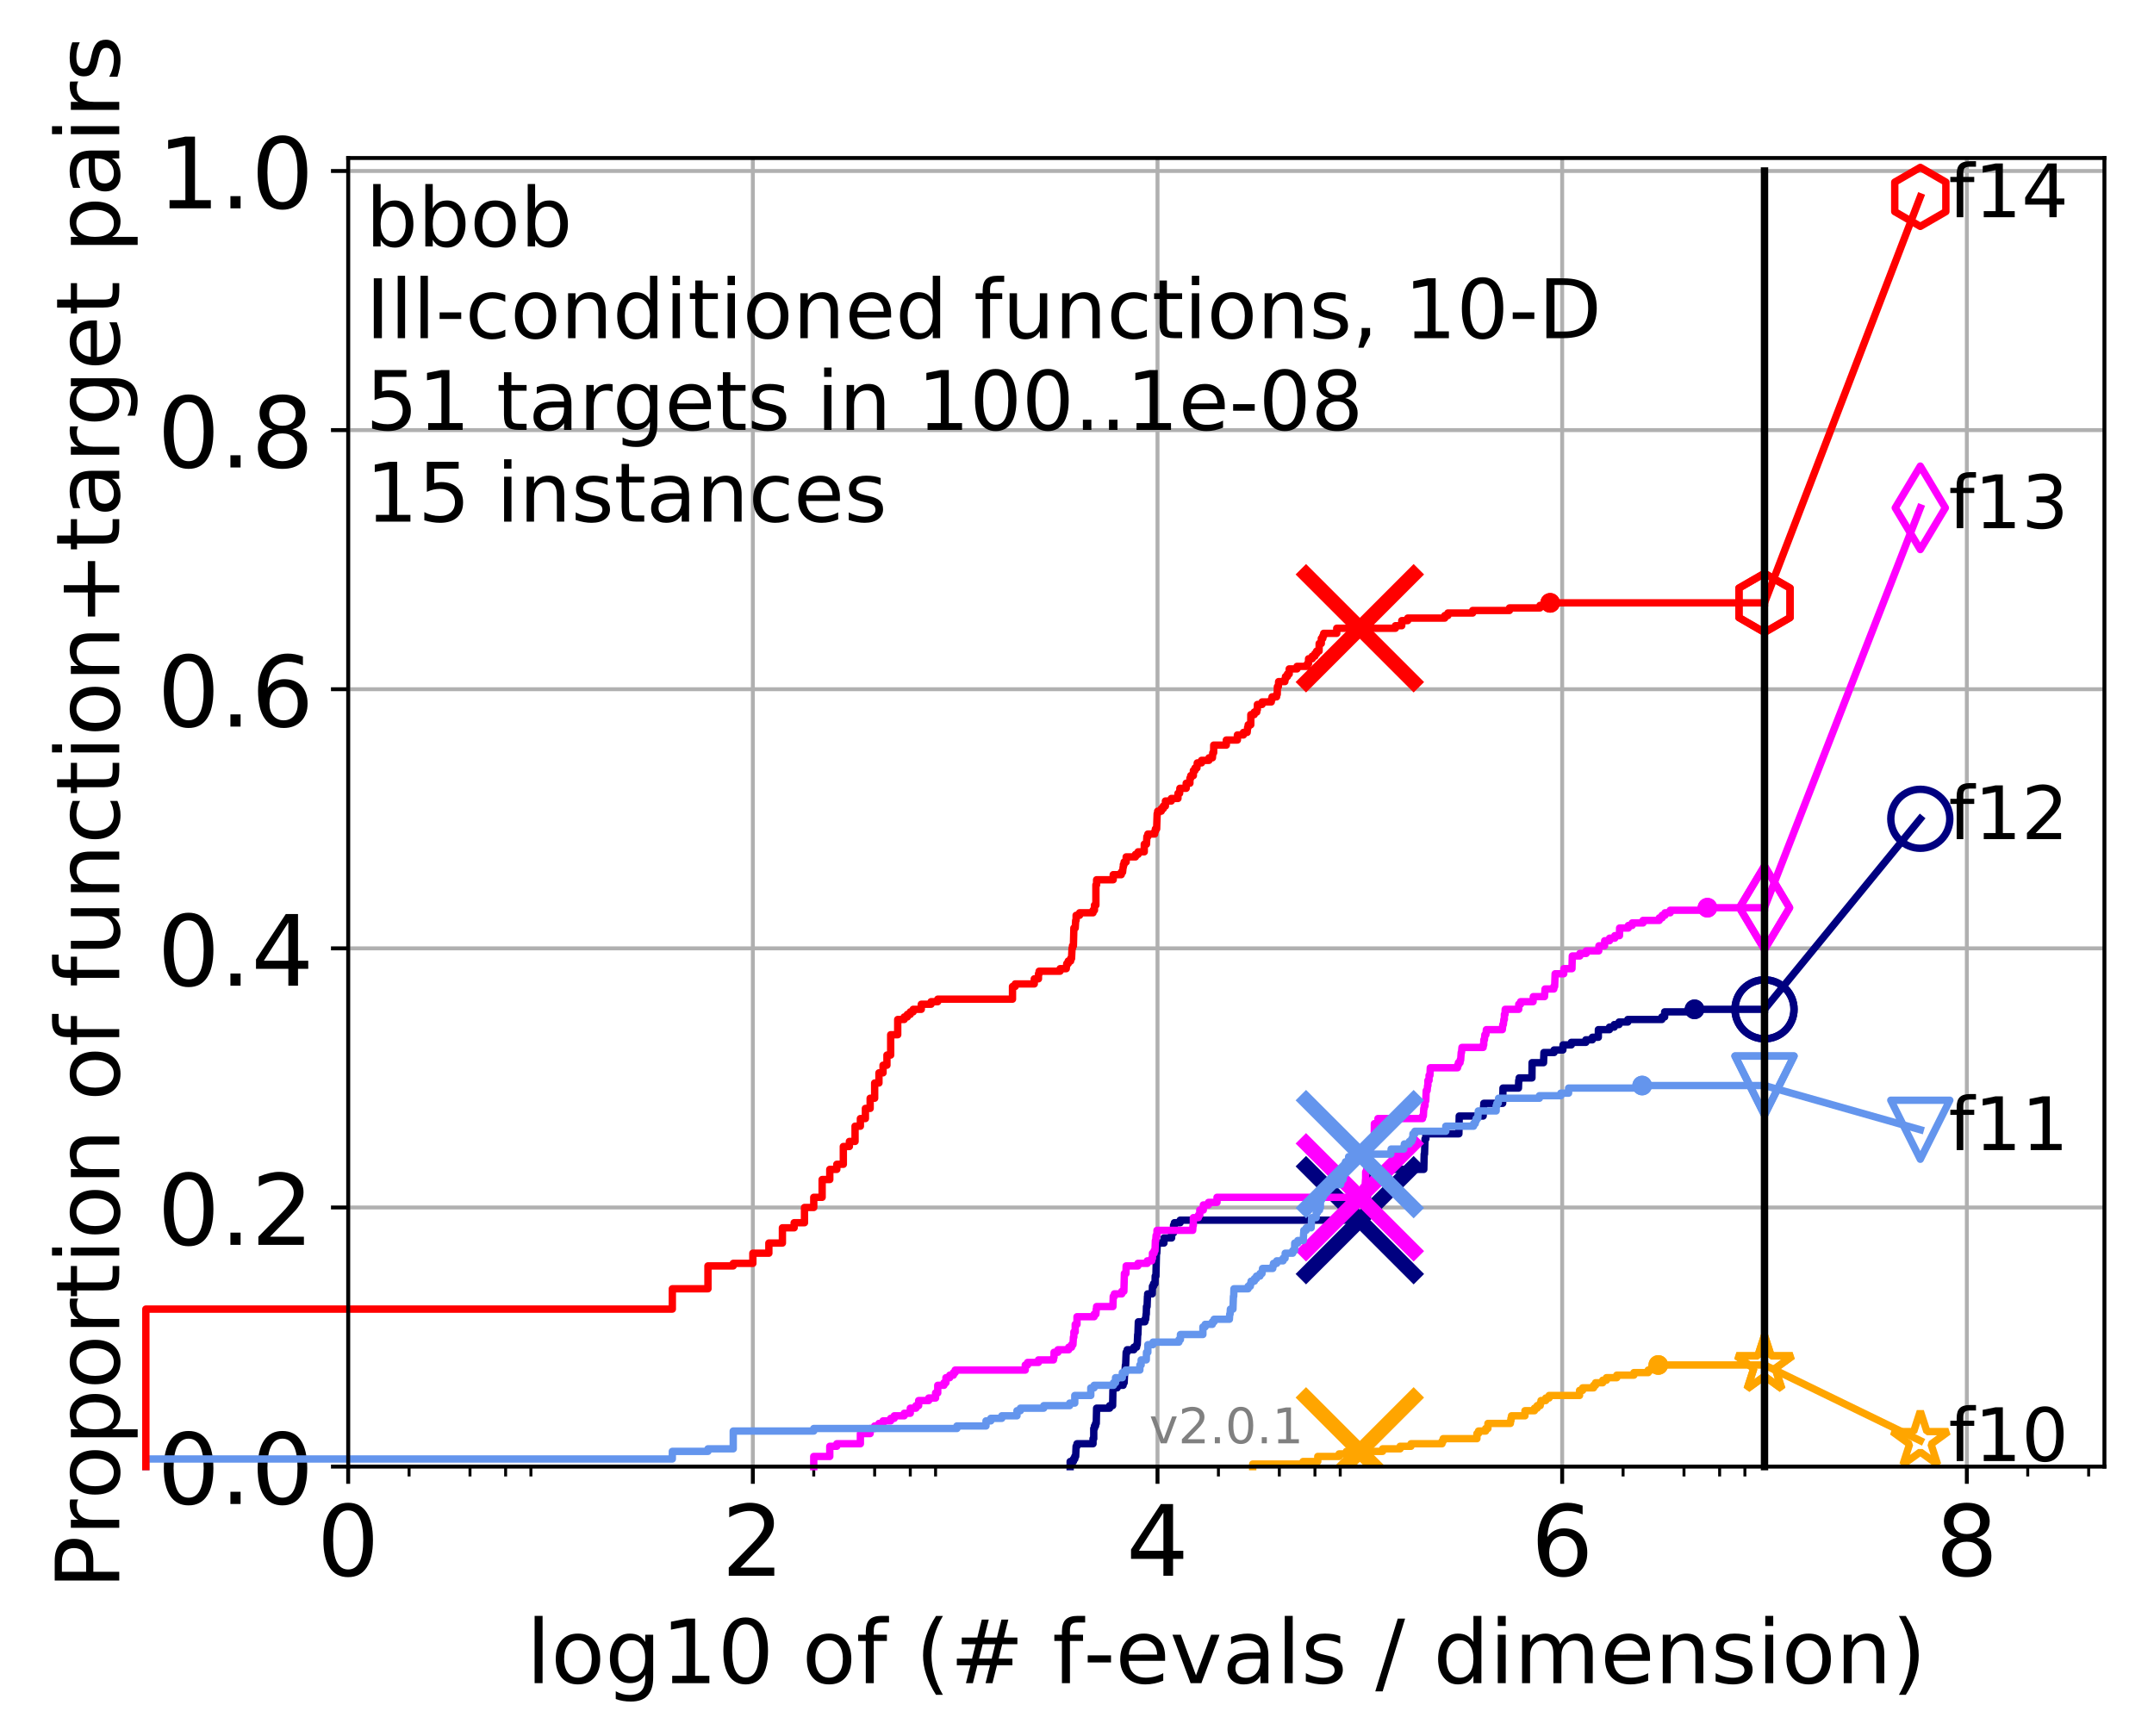 <?xml version="1.0" encoding="utf-8" standalone="no"?>
<!DOCTYPE svg PUBLIC "-//W3C//DTD SVG 1.1//EN"
  "http://www.w3.org/Graphics/SVG/1.1/DTD/svg11.dtd">
<!-- Created with matplotlib (http://matplotlib.org/) -->
<svg height="353pt" version="1.1" viewBox="0 0 438 353" width="438pt" xmlns="http://www.w3.org/2000/svg" xmlns:xlink="http://www.w3.org/1999/xlink">
 <defs>
  <style type="text/css">
*{stroke-linecap:butt;stroke-linejoin:round;}
  </style>
 </defs>
 <g id="figure_1">
  <g id="patch_1">
   <path d="M 0 353.222 
L 438.62 353.222 
L 438.62 0 
L 0 0 
z
" style="fill:#ffffff;"/>
  </g>
  <g id="axes_1">
   <g id="patch_2">
    <path d="M 70.8 298.245 
L 427.92 298.245 
L 427.92 32.133 
L 70.8 32.133 
z
" style="fill:#ffffff;"/>
   </g>
   <g id="matplotlib.axis_1">
    <g id="xtick_1">
     <g id="line2d_1">
      <path clip-path="url(#pe5831ee867)" d="M 70.8 298.245 
L 70.8 32.133 
" style="fill:none;stroke:#b0b0b0;stroke-linecap:square;stroke-width:0.8;"/>
     </g>
     <g id="line2d_2">
      <defs>
       <path d="M 0 0 
L 0 3.5 
" id="mc67e983f70" style="stroke:#000000;stroke-width:0.8;"/>
      </defs>
      <g>
       <use style="stroke:#000000;stroke-width:0.8;" x="70.8" xlink:href="#mc67e983f70" y="298.245"/>
      </g>
     </g>
     <g id="text_1">
      <!-- 0 -->
      <defs>
       <path d="M 31.781 66.406 
Q 24.172 66.406 20.328 58.906 
Q 16.5 51.422 16.5 36.375 
Q 16.5 21.391 20.328 13.891 
Q 24.172 6.391 31.781 6.391 
Q 39.453 6.391 43.281 13.891 
Q 47.125 21.391 47.125 36.375 
Q 47.125 51.422 43.281 58.906 
Q 39.453 66.406 31.781 66.406 
M 31.781 74.219 
Q 44.047 74.219 50.516 64.516 
Q 56.984 54.828 56.984 36.375 
Q 56.984 17.969 50.516 8.266 
Q 44.047 -1.422 31.781 -1.422 
Q 19.531 -1.422 13.062 8.266 
Q 6.594 17.969 6.594 36.375 
Q 6.594 54.828 13.062 64.516 
Q 19.531 74.219 31.781 74.219 
" id="DejaVuSans-30"/>
      </defs>
      <g transform="translate(64.438 320.442)scale(0.2 -0.2)">
       <use xlink:href="#DejaVuSans-30"/>
      </g>
     </g>
    </g>
    <g id="xtick_2">
     <g id="line2d_3">
      <path clip-path="url(#pe5831ee867)" d="M 153.086 298.245 
L 153.086 32.133 
" style="fill:none;stroke:#b0b0b0;stroke-linecap:square;stroke-width:0.8;"/>
     </g>
     <g id="line2d_4">
      <g>
       <use style="stroke:#000000;stroke-width:0.8;" x="153.086" xlink:href="#mc67e983f70" y="298.245"/>
      </g>
     </g>
     <g id="text_2">
      <!-- 2 -->
      <defs>
       <path d="M 19.188 8.297 
L 53.609 8.297 
L 53.609 0 
L 7.328 0 
L 7.328 8.297 
Q 12.938 14.109 22.625 23.891 
Q 32.328 33.688 34.812 36.531 
Q 39.547 41.844 41.422 45.531 
Q 43.312 49.219 43.312 52.781 
Q 43.312 58.594 39.234 62.25 
Q 35.156 65.922 28.609 65.922 
Q 23.969 65.922 18.812 64.312 
Q 13.672 62.703 7.812 59.422 
L 7.812 69.391 
Q 13.766 71.781 18.938 73 
Q 24.125 74.219 28.422 74.219 
Q 39.75 74.219 46.484 68.547 
Q 53.219 62.891 53.219 53.422 
Q 53.219 48.922 51.531 44.891 
Q 49.859 40.875 45.406 35.406 
Q 44.188 33.984 37.641 27.219 
Q 31.109 20.453 19.188 8.297 
" id="DejaVuSans-32"/>
      </defs>
      <g transform="translate(146.723 320.442)scale(0.2 -0.2)">
       <use xlink:href="#DejaVuSans-32"/>
      </g>
     </g>
    </g>
    <g id="xtick_3">
     <g id="line2d_5">
      <path clip-path="url(#pe5831ee867)" d="M 235.371 298.245 
L 235.371 32.133 
" style="fill:none;stroke:#b0b0b0;stroke-linecap:square;stroke-width:0.8;"/>
     </g>
     <g id="line2d_6">
      <g>
       <use style="stroke:#000000;stroke-width:0.8;" x="235.371" xlink:href="#mc67e983f70" y="298.245"/>
      </g>
     </g>
     <g id="text_3">
      <!-- 4 -->
      <defs>
       <path d="M 37.797 64.312 
L 12.891 25.391 
L 37.797 25.391 
z
M 35.203 72.906 
L 47.609 72.906 
L 47.609 25.391 
L 58.016 25.391 
L 58.016 17.188 
L 47.609 17.188 
L 47.609 0 
L 37.797 0 
L 37.797 17.188 
L 4.891 17.188 
L 4.891 26.703 
z
" id="DejaVuSans-34"/>
      </defs>
      <g transform="translate(229.009 320.442)scale(0.2 -0.2)">
       <use xlink:href="#DejaVuSans-34"/>
      </g>
     </g>
    </g>
    <g id="xtick_4">
     <g id="line2d_7">
      <path clip-path="url(#pe5831ee867)" d="M 317.657 298.245 
L 317.657 32.133 
" style="fill:none;stroke:#b0b0b0;stroke-linecap:square;stroke-width:0.8;"/>
     </g>
     <g id="line2d_8">
      <g>
       <use style="stroke:#000000;stroke-width:0.8;" x="317.657" xlink:href="#mc67e983f70" y="298.245"/>
      </g>
     </g>
     <g id="text_4">
      <!-- 6 -->
      <defs>
       <path d="M 33.016 40.375 
Q 26.375 40.375 22.484 35.828 
Q 18.609 31.297 18.609 23.391 
Q 18.609 15.531 22.484 10.953 
Q 26.375 6.391 33.016 6.391 
Q 39.656 6.391 43.531 10.953 
Q 47.406 15.531 47.406 23.391 
Q 47.406 31.297 43.531 35.828 
Q 39.656 40.375 33.016 40.375 
M 52.594 71.297 
L 52.594 62.312 
Q 48.875 64.062 45.094 64.984 
Q 41.312 65.922 37.594 65.922 
Q 27.828 65.922 22.672 59.328 
Q 17.531 52.734 16.797 39.406 
Q 19.672 43.656 24.016 45.922 
Q 28.375 48.188 33.594 48.188 
Q 44.578 48.188 50.953 41.516 
Q 57.328 34.859 57.328 23.391 
Q 57.328 12.156 50.688 5.359 
Q 44.047 -1.422 33.016 -1.422 
Q 20.359 -1.422 13.672 8.266 
Q 6.984 17.969 6.984 36.375 
Q 6.984 53.656 15.188 63.938 
Q 23.391 74.219 37.203 74.219 
Q 40.922 74.219 44.703 73.484 
Q 48.484 72.75 52.594 71.297 
" id="DejaVuSans-36"/>
      </defs>
      <g transform="translate(311.295 320.442)scale(0.2 -0.2)">
       <use xlink:href="#DejaVuSans-36"/>
      </g>
     </g>
    </g>
    <g id="xtick_5">
     <g id="line2d_9">
      <path clip-path="url(#pe5831ee867)" d="M 399.943 298.245 
L 399.943 32.133 
" style="fill:none;stroke:#b0b0b0;stroke-linecap:square;stroke-width:0.8;"/>
     </g>
     <g id="line2d_10">
      <g>
       <use style="stroke:#000000;stroke-width:0.8;" x="399.943" xlink:href="#mc67e983f70" y="298.245"/>
      </g>
     </g>
     <g id="text_5">
      <!-- 8 -->
      <defs>
       <path d="M 31.781 34.625 
Q 24.75 34.625 20.719 30.859 
Q 16.703 27.094 16.703 20.516 
Q 16.703 13.922 20.719 10.156 
Q 24.75 6.391 31.781 6.391 
Q 38.812 6.391 42.859 10.172 
Q 46.922 13.969 46.922 20.516 
Q 46.922 27.094 42.891 30.859 
Q 38.875 34.625 31.781 34.625 
M 21.922 38.812 
Q 15.578 40.375 12.031 44.719 
Q 8.5 49.078 8.5 55.328 
Q 8.5 64.062 14.719 69.141 
Q 20.953 74.219 31.781 74.219 
Q 42.672 74.219 48.875 69.141 
Q 55.078 64.062 55.078 55.328 
Q 55.078 49.078 51.531 44.719 
Q 48 40.375 41.703 38.812 
Q 48.828 37.156 52.797 32.312 
Q 56.781 27.484 56.781 20.516 
Q 56.781 9.906 50.312 4.234 
Q 43.844 -1.422 31.781 -1.422 
Q 19.734 -1.422 13.25 4.234 
Q 6.781 9.906 6.781 20.516 
Q 6.781 27.484 10.781 32.312 
Q 14.797 37.156 21.922 38.812 
M 18.312 54.391 
Q 18.312 48.734 21.844 45.562 
Q 25.391 42.391 31.781 42.391 
Q 38.141 42.391 41.719 45.562 
Q 45.312 48.734 45.312 54.391 
Q 45.312 60.062 41.719 63.234 
Q 38.141 66.406 31.781 66.406 
Q 25.391 66.406 21.844 63.234 
Q 18.312 60.062 18.312 54.391 
" id="DejaVuSans-38"/>
      </defs>
      <g transform="translate(393.58 320.442)scale(0.2 -0.2)">
       <use xlink:href="#DejaVuSans-38"/>
      </g>
     </g>
    </g>
    <g id="xtick_6">
     <g id="line2d_11">
      <defs>
       <path d="M 0 0 
L 0 2 
" id="m0274792130" style="stroke:#000000;stroke-width:0.6;"/>
      </defs>
      <g>
       <use style="stroke:#000000;stroke-width:0.6;" x="83.185" xlink:href="#m0274792130" y="298.245"/>
      </g>
     </g>
    </g>
    <g id="xtick_7">
     <g id="line2d_12">
      <g>
       <use style="stroke:#000000;stroke-width:0.6;" x="95.57" xlink:href="#m0274792130" y="298.245"/>
      </g>
     </g>
    </g>
    <g id="xtick_8">
     <g id="line2d_13">
      <g>
       <use style="stroke:#000000;stroke-width:0.6;" x="102.815" xlink:href="#m0274792130" y="298.245"/>
      </g>
     </g>
    </g>
    <g id="xtick_9">
     <g id="line2d_14">
      <g>
       <use style="stroke:#000000;stroke-width:0.6;" x="107.956" xlink:href="#m0274792130" y="298.245"/>
      </g>
     </g>
    </g>
    <g id="xtick_10">
     <g id="line2d_15">
      <g>
       <use style="stroke:#000000;stroke-width:0.6;" x="165.471" xlink:href="#m0274792130" y="298.245"/>
      </g>
     </g>
    </g>
    <g id="xtick_11">
     <g id="line2d_16">
      <g>
       <use style="stroke:#000000;stroke-width:0.6;" x="177.856" xlink:href="#m0274792130" y="298.245"/>
      </g>
     </g>
    </g>
    <g id="xtick_12">
     <g id="line2d_17">
      <g>
       <use style="stroke:#000000;stroke-width:0.6;" x="185.101" xlink:href="#m0274792130" y="298.245"/>
      </g>
     </g>
    </g>
    <g id="xtick_13">
     <g id="line2d_18">
      <g>
       <use style="stroke:#000000;stroke-width:0.6;" x="190.241" xlink:href="#m0274792130" y="298.245"/>
      </g>
     </g>
    </g>
    <g id="xtick_14">
     <g id="line2d_19">
      <g>
       <use style="stroke:#000000;stroke-width:0.6;" x="247.757" xlink:href="#m0274792130" y="298.245"/>
      </g>
     </g>
    </g>
    <g id="xtick_15">
     <g id="line2d_20">
      <g>
       <use style="stroke:#000000;stroke-width:0.6;" x="260.142" xlink:href="#m0274792130" y="298.245"/>
      </g>
     </g>
    </g>
    <g id="xtick_16">
     <g id="line2d_21">
      <g>
       <use style="stroke:#000000;stroke-width:0.6;" x="267.387" xlink:href="#m0274792130" y="298.245"/>
      </g>
     </g>
    </g>
    <g id="xtick_17">
     <g id="line2d_22">
      <g>
       <use style="stroke:#000000;stroke-width:0.6;" x="272.527" xlink:href="#m0274792130" y="298.245"/>
      </g>
     </g>
    </g>
    <g id="xtick_18">
     <g id="line2d_23">
      <g>
       <use style="stroke:#000000;stroke-width:0.6;" x="330.042" xlink:href="#m0274792130" y="298.245"/>
      </g>
     </g>
    </g>
    <g id="xtick_19">
     <g id="line2d_24">
      <g>
       <use style="stroke:#000000;stroke-width:0.6;" x="342.428" xlink:href="#m0274792130" y="298.245"/>
      </g>
     </g>
    </g>
    <g id="xtick_20">
     <g id="line2d_25">
      <g>
       <use style="stroke:#000000;stroke-width:0.6;" x="349.673" xlink:href="#m0274792130" y="298.245"/>
      </g>
     </g>
    </g>
    <g id="xtick_21">
     <g id="line2d_26">
      <g>
       <use style="stroke:#000000;stroke-width:0.6;" x="354.813" xlink:href="#m0274792130" y="298.245"/>
      </g>
     </g>
    </g>
    <g id="xtick_22">
     <g id="line2d_27">
      <g>
       <use style="stroke:#000000;stroke-width:0.6;" x="412.328" xlink:href="#m0274792130" y="298.245"/>
      </g>
     </g>
    </g>
    <g id="xtick_23">
     <g id="line2d_28">
      <g>
       <use style="stroke:#000000;stroke-width:0.6;" x="424.713" xlink:href="#m0274792130" y="298.245"/>
      </g>
     </g>
    </g>
    <g id="text_6">
     <!-- log10 of (# f-evals / dimension) -->
     <defs>
      <path d="M 9.422 75.984 
L 18.406 75.984 
L 18.406 0 
L 9.422 0 
z
" id="DejaVuSans-6c"/>
      <path d="M 30.609 48.391 
Q 23.391 48.391 19.188 42.75 
Q 14.984 37.109 14.984 27.297 
Q 14.984 17.484 19.156 11.844 
Q 23.344 6.203 30.609 6.203 
Q 37.797 6.203 41.984 11.859 
Q 46.188 17.531 46.188 27.297 
Q 46.188 37.016 41.984 42.703 
Q 37.797 48.391 30.609 48.391 
M 30.609 56 
Q 42.328 56 49.016 48.375 
Q 55.719 40.766 55.719 27.297 
Q 55.719 13.875 49.016 6.219 
Q 42.328 -1.422 30.609 -1.422 
Q 18.844 -1.422 12.172 6.219 
Q 5.516 13.875 5.516 27.297 
Q 5.516 40.766 12.172 48.375 
Q 18.844 56 30.609 56 
" id="DejaVuSans-6f"/>
      <path d="M 45.406 27.984 
Q 45.406 37.75 41.375 43.109 
Q 37.359 48.484 30.078 48.484 
Q 22.859 48.484 18.828 43.109 
Q 14.797 37.75 14.797 27.984 
Q 14.797 18.266 18.828 12.891 
Q 22.859 7.516 30.078 7.516 
Q 37.359 7.516 41.375 12.891 
Q 45.406 18.266 45.406 27.984 
M 54.391 6.781 
Q 54.391 -7.172 48.188 -13.984 
Q 42 -20.797 29.203 -20.797 
Q 24.469 -20.797 20.266 -20.094 
Q 16.062 -19.391 12.109 -17.922 
L 12.109 -9.188 
Q 16.062 -11.328 19.922 -12.344 
Q 23.781 -13.375 27.781 -13.375 
Q 36.625 -13.375 41.016 -8.766 
Q 45.406 -4.156 45.406 5.172 
L 45.406 9.625 
Q 42.625 4.781 38.281 2.391 
Q 33.938 0 27.875 0 
Q 17.828 0 11.672 7.656 
Q 5.516 15.328 5.516 27.984 
Q 5.516 40.672 11.672 48.328 
Q 17.828 56 27.875 56 
Q 33.938 56 38.281 53.609 
Q 42.625 51.219 45.406 46.391 
L 45.406 54.688 
L 54.391 54.688 
z
" id="DejaVuSans-67"/>
      <path d="M 12.406 8.297 
L 28.516 8.297 
L 28.516 63.922 
L 10.984 60.406 
L 10.984 69.391 
L 28.422 72.906 
L 38.281 72.906 
L 38.281 8.297 
L 54.391 8.297 
L 54.391 0 
L 12.406 0 
z
" id="DejaVuSans-31"/>
      <path id="DejaVuSans-20"/>
      <path d="M 37.109 75.984 
L 37.109 68.5 
L 28.516 68.5 
Q 23.688 68.5 21.797 66.547 
Q 19.922 64.594 19.922 59.516 
L 19.922 54.688 
L 34.719 54.688 
L 34.719 47.703 
L 19.922 47.703 
L 19.922 0 
L 10.891 0 
L 10.891 47.703 
L 2.297 47.703 
L 2.297 54.688 
L 10.891 54.688 
L 10.891 58.5 
Q 10.891 67.625 15.141 71.797 
Q 19.391 75.984 28.609 75.984 
z
" id="DejaVuSans-66"/>
      <path d="M 31 75.875 
Q 24.469 64.656 21.281 53.656 
Q 18.109 42.672 18.109 31.391 
Q 18.109 20.125 21.312 9.062 
Q 24.516 -2 31 -13.188 
L 23.188 -13.188 
Q 15.875 -1.703 12.234 9.375 
Q 8.594 20.453 8.594 31.391 
Q 8.594 42.281 12.203 53.312 
Q 15.828 64.359 23.188 75.875 
z
" id="DejaVuSans-28"/>
      <path d="M 51.125 44 
L 36.922 44 
L 32.812 27.688 
L 47.125 27.688 
z
M 43.797 71.781 
L 38.719 51.516 
L 52.984 51.516 
L 58.109 71.781 
L 65.922 71.781 
L 60.891 51.516 
L 76.125 51.516 
L 76.125 44 
L 58.984 44 
L 54.984 27.688 
L 70.516 27.688 
L 70.516 20.219 
L 53.078 20.219 
L 48 0 
L 40.188 0 
L 45.219 20.219 
L 30.906 20.219 
L 25.875 0 
L 18.016 0 
L 23.094 20.219 
L 7.719 20.219 
L 7.719 27.688 
L 24.906 27.688 
L 29 44 
L 13.281 44 
L 13.281 51.516 
L 30.906 51.516 
L 35.891 71.781 
z
" id="DejaVuSans-23"/>
      <path d="M 4.891 31.391 
L 31.203 31.391 
L 31.203 23.391 
L 4.891 23.391 
z
" id="DejaVuSans-2d"/>
      <path d="M 56.203 29.594 
L 56.203 25.203 
L 14.891 25.203 
Q 15.484 15.922 20.484 11.062 
Q 25.484 6.203 34.422 6.203 
Q 39.594 6.203 44.453 7.469 
Q 49.312 8.734 54.109 11.281 
L 54.109 2.781 
Q 49.266 0.734 44.188 -0.344 
Q 39.109 -1.422 33.891 -1.422 
Q 20.797 -1.422 13.156 6.188 
Q 5.516 13.812 5.516 26.812 
Q 5.516 40.234 12.766 48.109 
Q 20.016 56 32.328 56 
Q 43.359 56 49.781 48.891 
Q 56.203 41.797 56.203 29.594 
M 47.219 32.234 
Q 47.125 39.594 43.094 43.984 
Q 39.062 48.391 32.422 48.391 
Q 24.906 48.391 20.391 44.141 
Q 15.875 39.891 15.188 32.172 
z
" id="DejaVuSans-65"/>
      <path d="M 2.984 54.688 
L 12.5 54.688 
L 29.594 8.797 
L 46.688 54.688 
L 56.203 54.688 
L 35.688 0 
L 23.484 0 
z
" id="DejaVuSans-76"/>
      <path d="M 34.281 27.484 
Q 23.391 27.484 19.188 25 
Q 14.984 22.516 14.984 16.5 
Q 14.984 11.719 18.141 8.906 
Q 21.297 6.109 26.703 6.109 
Q 34.188 6.109 38.703 11.406 
Q 43.219 16.703 43.219 25.484 
L 43.219 27.484 
z
M 52.203 31.203 
L 52.203 0 
L 43.219 0 
L 43.219 8.297 
Q 40.141 3.328 35.547 0.953 
Q 30.953 -1.422 24.312 -1.422 
Q 15.922 -1.422 10.953 3.297 
Q 6 8.016 6 15.922 
Q 6 25.141 12.172 29.828 
Q 18.359 34.516 30.609 34.516 
L 43.219 34.516 
L 43.219 35.406 
Q 43.219 41.609 39.141 45 
Q 35.062 48.391 27.688 48.391 
Q 23 48.391 18.547 47.266 
Q 14.109 46.141 10.016 43.891 
L 10.016 52.203 
Q 14.938 54.109 19.578 55.047 
Q 24.219 56 28.609 56 
Q 40.484 56 46.344 49.844 
Q 52.203 43.703 52.203 31.203 
" id="DejaVuSans-61"/>
      <path d="M 44.281 53.078 
L 44.281 44.578 
Q 40.484 46.531 36.375 47.5 
Q 32.281 48.484 27.875 48.484 
Q 21.188 48.484 17.844 46.438 
Q 14.5 44.391 14.5 40.281 
Q 14.5 37.156 16.891 35.375 
Q 19.281 33.594 26.516 31.984 
L 29.594 31.297 
Q 39.156 29.25 43.188 25.516 
Q 47.219 21.781 47.219 15.094 
Q 47.219 7.469 41.188 3.016 
Q 35.156 -1.422 24.609 -1.422 
Q 20.219 -1.422 15.453 -0.562 
Q 10.688 0.297 5.422 2 
L 5.422 11.281 
Q 10.406 8.688 15.234 7.391 
Q 20.062 6.109 24.812 6.109 
Q 31.156 6.109 34.562 8.281 
Q 37.984 10.453 37.984 14.406 
Q 37.984 18.062 35.516 20.016 
Q 33.062 21.969 24.703 23.781 
L 21.578 24.516 
Q 13.234 26.266 9.516 29.906 
Q 5.812 33.547 5.812 39.891 
Q 5.812 47.609 11.281 51.797 
Q 16.75 56 26.812 56 
Q 31.781 56 36.172 55.266 
Q 40.578 54.547 44.281 53.078 
" id="DejaVuSans-73"/>
      <path d="M 25.391 72.906 
L 33.688 72.906 
L 8.297 -9.281 
L 0 -9.281 
z
" id="DejaVuSans-2f"/>
      <path d="M 45.406 46.391 
L 45.406 75.984 
L 54.391 75.984 
L 54.391 0 
L 45.406 0 
L 45.406 8.203 
Q 42.578 3.328 38.25 0.953 
Q 33.938 -1.422 27.875 -1.422 
Q 17.969 -1.422 11.734 6.484 
Q 5.516 14.406 5.516 27.297 
Q 5.516 40.188 11.734 48.094 
Q 17.969 56 27.875 56 
Q 33.938 56 38.25 53.625 
Q 42.578 51.266 45.406 46.391 
M 14.797 27.297 
Q 14.797 17.391 18.875 11.75 
Q 22.953 6.109 30.078 6.109 
Q 37.203 6.109 41.297 11.75 
Q 45.406 17.391 45.406 27.297 
Q 45.406 37.203 41.297 42.844 
Q 37.203 48.484 30.078 48.484 
Q 22.953 48.484 18.875 42.844 
Q 14.797 37.203 14.797 27.297 
" id="DejaVuSans-64"/>
      <path d="M 9.422 54.688 
L 18.406 54.688 
L 18.406 0 
L 9.422 0 
z
M 9.422 75.984 
L 18.406 75.984 
L 18.406 64.594 
L 9.422 64.594 
z
" id="DejaVuSans-69"/>
      <path d="M 52 44.188 
Q 55.375 50.25 60.062 53.125 
Q 64.75 56 71.094 56 
Q 79.641 56 84.281 50.016 
Q 88.922 44.047 88.922 33.016 
L 88.922 0 
L 79.891 0 
L 79.891 32.719 
Q 79.891 40.578 77.094 44.375 
Q 74.312 48.188 68.609 48.188 
Q 61.625 48.188 57.562 43.547 
Q 53.516 38.922 53.516 30.906 
L 53.516 0 
L 44.484 0 
L 44.484 32.719 
Q 44.484 40.625 41.703 44.406 
Q 38.922 48.188 33.109 48.188 
Q 26.219 48.188 22.156 43.531 
Q 18.109 38.875 18.109 30.906 
L 18.109 0 
L 9.078 0 
L 9.078 54.688 
L 18.109 54.688 
L 18.109 46.188 
Q 21.188 51.219 25.484 53.609 
Q 29.781 56 35.688 56 
Q 41.656 56 45.828 52.969 
Q 50 49.953 52 44.188 
" id="DejaVuSans-6d"/>
      <path d="M 54.891 33.016 
L 54.891 0 
L 45.906 0 
L 45.906 32.719 
Q 45.906 40.484 42.875 44.328 
Q 39.844 48.188 33.797 48.188 
Q 26.516 48.188 22.312 43.547 
Q 18.109 38.922 18.109 30.906 
L 18.109 0 
L 9.078 0 
L 9.078 54.688 
L 18.109 54.688 
L 18.109 46.188 
Q 21.344 51.125 25.703 53.562 
Q 30.078 56 35.797 56 
Q 45.219 56 50.047 50.172 
Q 54.891 44.344 54.891 33.016 
" id="DejaVuSans-6e"/>
      <path d="M 8.016 75.875 
L 15.828 75.875 
Q 23.141 64.359 26.781 53.312 
Q 30.422 42.281 30.422 31.391 
Q 30.422 20.453 26.781 9.375 
Q 23.141 -1.703 15.828 -13.188 
L 8.016 -13.188 
Q 14.5 -2 17.703 9.062 
Q 20.906 20.125 20.906 31.391 
Q 20.906 42.672 17.703 53.656 
Q 14.5 64.656 8.016 75.875 
" id="DejaVuSans-29"/>
     </defs>
     <g transform="translate(107.015 342.279)scale(0.18 -0.18)">
      <use xlink:href="#DejaVuSans-6c"/>
      <use x="27.783" xlink:href="#DejaVuSans-6f"/>
      <use x="88.965" xlink:href="#DejaVuSans-67"/>
      <use x="152.441" xlink:href="#DejaVuSans-31"/>
      <use x="216.064" xlink:href="#DejaVuSans-30"/>
      <use x="279.688" xlink:href="#DejaVuSans-20"/>
      <use x="311.475" xlink:href="#DejaVuSans-6f"/>
      <use x="372.656" xlink:href="#DejaVuSans-66"/>
      <use x="407.861" xlink:href="#DejaVuSans-20"/>
      <use x="439.648" xlink:href="#DejaVuSans-28"/>
      <use x="478.662" xlink:href="#DejaVuSans-23"/>
      <use x="562.451" xlink:href="#DejaVuSans-20"/>
      <use x="594.238" xlink:href="#DejaVuSans-66"/>
      <use x="629.365" xlink:href="#DejaVuSans-2d"/>
      <use x="665.449" xlink:href="#DejaVuSans-65"/>
      <use x="726.973" xlink:href="#DejaVuSans-76"/>
      <use x="786.152" xlink:href="#DejaVuSans-61"/>
      <use x="847.432" xlink:href="#DejaVuSans-6c"/>
      <use x="875.215" xlink:href="#DejaVuSans-73"/>
      <use x="927.314" xlink:href="#DejaVuSans-20"/>
      <use x="959.102" xlink:href="#DejaVuSans-2f"/>
      <use x="992.793" xlink:href="#DejaVuSans-20"/>
      <use x="1024.58" xlink:href="#DejaVuSans-64"/>
      <use x="1088.057" xlink:href="#DejaVuSans-69"/>
      <use x="1115.84" xlink:href="#DejaVuSans-6d"/>
      <use x="1213.252" xlink:href="#DejaVuSans-65"/>
      <use x="1274.775" xlink:href="#DejaVuSans-6e"/>
      <use x="1338.154" xlink:href="#DejaVuSans-73"/>
      <use x="1390.254" xlink:href="#DejaVuSans-69"/>
      <use x="1418.037" xlink:href="#DejaVuSans-6f"/>
      <use x="1479.219" xlink:href="#DejaVuSans-6e"/>
      <use x="1542.598" xlink:href="#DejaVuSans-29"/>
     </g>
    </g>
   </g>
   <g id="matplotlib.axis_2">
    <g id="ytick_1">
     <g id="line2d_29">
      <path clip-path="url(#pe5831ee867)" d="M 70.8 298.245 
L 427.92 298.245 
" style="fill:none;stroke:#b0b0b0;stroke-linecap:square;stroke-width:0.8;"/>
     </g>
     <g id="line2d_30">
      <defs>
       <path d="M 0 0 
L -3.5 0 
" id="mf64fdffa06" style="stroke:#000000;stroke-width:0.8;"/>
      </defs>
      <g>
       <use style="stroke:#000000;stroke-width:0.8;" x="70.8" xlink:href="#mf64fdffa06" y="298.245"/>
      </g>
     </g>
     <g id="text_7">
      <!-- 0.0 -->
      <defs>
       <path d="M 10.688 12.406 
L 21 12.406 
L 21 0 
L 10.688 0 
z
" id="DejaVuSans-2e"/>
      </defs>
      <g transform="translate(31.994 305.844)scale(0.2 -0.2)">
       <use xlink:href="#DejaVuSans-30"/>
       <use x="63.623" xlink:href="#DejaVuSans-2e"/>
       <use x="95.41" xlink:href="#DejaVuSans-30"/>
      </g>
     </g>
    </g>
    <g id="ytick_2">
     <g id="line2d_31">
      <path clip-path="url(#pe5831ee867)" d="M 70.8 245.55 
L 427.92 245.55 
" style="fill:none;stroke:#b0b0b0;stroke-linecap:square;stroke-width:0.8;"/>
     </g>
     <g id="line2d_32">
      <g>
       <use style="stroke:#000000;stroke-width:0.8;" x="70.8" xlink:href="#mf64fdffa06" y="245.55"/>
      </g>
     </g>
     <g id="text_8">
      <!-- 0.2 -->
      <g transform="translate(31.994 253.148)scale(0.2 -0.2)">
       <use xlink:href="#DejaVuSans-30"/>
       <use x="63.623" xlink:href="#DejaVuSans-2e"/>
       <use x="95.41" xlink:href="#DejaVuSans-32"/>
      </g>
     </g>
    </g>
    <g id="ytick_3">
     <g id="line2d_33">
      <path clip-path="url(#pe5831ee867)" d="M 70.8 192.854 
L 427.92 192.854 
" style="fill:none;stroke:#b0b0b0;stroke-linecap:square;stroke-width:0.8;"/>
     </g>
     <g id="line2d_34">
      <g>
       <use style="stroke:#000000;stroke-width:0.8;" x="70.8" xlink:href="#mf64fdffa06" y="192.854"/>
      </g>
     </g>
     <g id="text_9">
      <!-- 0.4 -->
      <g transform="translate(31.994 200.453)scale(0.2 -0.2)">
       <use xlink:href="#DejaVuSans-30"/>
       <use x="63.623" xlink:href="#DejaVuSans-2e"/>
       <use x="95.41" xlink:href="#DejaVuSans-34"/>
      </g>
     </g>
    </g>
    <g id="ytick_4">
     <g id="line2d_35">
      <path clip-path="url(#pe5831ee867)" d="M 70.8 140.159 
L 427.92 140.159 
" style="fill:none;stroke:#b0b0b0;stroke-linecap:square;stroke-width:0.8;"/>
     </g>
     <g id="line2d_36">
      <g>
       <use style="stroke:#000000;stroke-width:0.8;" x="70.8" xlink:href="#mf64fdffa06" y="140.159"/>
      </g>
     </g>
     <g id="text_10">
      <!-- 0.6 -->
      <g transform="translate(31.994 147.757)scale(0.2 -0.2)">
       <use xlink:href="#DejaVuSans-30"/>
       <use x="63.623" xlink:href="#DejaVuSans-2e"/>
       <use x="95.41" xlink:href="#DejaVuSans-36"/>
      </g>
     </g>
    </g>
    <g id="ytick_5">
     <g id="line2d_37">
      <path clip-path="url(#pe5831ee867)" d="M 70.8 87.464 
L 427.92 87.464 
" style="fill:none;stroke:#b0b0b0;stroke-linecap:square;stroke-width:0.8;"/>
     </g>
     <g id="line2d_38">
      <g>
       <use style="stroke:#000000;stroke-width:0.8;" x="70.8" xlink:href="#mf64fdffa06" y="87.464"/>
      </g>
     </g>
     <g id="text_11">
      <!-- 0.8 -->
      <g transform="translate(31.994 95.062)scale(0.2 -0.2)">
       <use xlink:href="#DejaVuSans-30"/>
       <use x="63.623" xlink:href="#DejaVuSans-2e"/>
       <use x="95.41" xlink:href="#DejaVuSans-38"/>
      </g>
     </g>
    </g>
    <g id="ytick_6">
     <g id="line2d_39">
      <path clip-path="url(#pe5831ee867)" d="M 70.8 34.768 
L 427.92 34.768 
" style="fill:none;stroke:#b0b0b0;stroke-linecap:square;stroke-width:0.8;"/>
     </g>
     <g id="line2d_40">
      <g>
       <use style="stroke:#000000;stroke-width:0.8;" x="70.8" xlink:href="#mf64fdffa06" y="34.768"/>
      </g>
     </g>
     <g id="text_12">
      <!-- 1.0 -->
      <g transform="translate(31.994 42.367)scale(0.2 -0.2)">
       <use xlink:href="#DejaVuSans-31"/>
       <use x="63.623" xlink:href="#DejaVuSans-2e"/>
       <use x="95.41" xlink:href="#DejaVuSans-30"/>
      </g>
     </g>
    </g>
    <g id="text_13">
     <!-- Proportion of function+target pairs -->
     <defs>
      <path d="M 19.672 64.797 
L 19.672 37.406 
L 32.078 37.406 
Q 38.969 37.406 42.719 40.969 
Q 46.484 44.531 46.484 51.125 
Q 46.484 57.672 42.719 61.234 
Q 38.969 64.797 32.078 64.797 
z
M 9.812 72.906 
L 32.078 72.906 
Q 44.344 72.906 50.609 67.359 
Q 56.891 61.812 56.891 51.125 
Q 56.891 40.328 50.609 34.812 
Q 44.344 29.297 32.078 29.297 
L 19.672 29.297 
L 19.672 0 
L 9.812 0 
z
" id="DejaVuSans-50"/>
      <path d="M 41.109 46.297 
Q 39.594 47.172 37.812 47.578 
Q 36.031 48 33.891 48 
Q 26.266 48 22.188 43.047 
Q 18.109 38.094 18.109 28.812 
L 18.109 0 
L 9.078 0 
L 9.078 54.688 
L 18.109 54.688 
L 18.109 46.188 
Q 20.953 51.172 25.484 53.578 
Q 30.031 56 36.531 56 
Q 37.453 56 38.578 55.875 
Q 39.703 55.766 41.062 55.516 
z
" id="DejaVuSans-72"/>
      <path d="M 18.109 8.203 
L 18.109 -20.797 
L 9.078 -20.797 
L 9.078 54.688 
L 18.109 54.688 
L 18.109 46.391 
Q 20.953 51.266 25.266 53.625 
Q 29.594 56 35.594 56 
Q 45.562 56 51.781 48.094 
Q 58.016 40.188 58.016 27.297 
Q 58.016 14.406 51.781 6.484 
Q 45.562 -1.422 35.594 -1.422 
Q 29.594 -1.422 25.266 0.953 
Q 20.953 3.328 18.109 8.203 
M 48.688 27.297 
Q 48.688 37.203 44.609 42.844 
Q 40.531 48.484 33.406 48.484 
Q 26.266 48.484 22.188 42.844 
Q 18.109 37.203 18.109 27.297 
Q 18.109 17.391 22.188 11.75 
Q 26.266 6.109 33.406 6.109 
Q 40.531 6.109 44.609 11.75 
Q 48.688 17.391 48.688 27.297 
" id="DejaVuSans-70"/>
      <path d="M 18.312 70.219 
L 18.312 54.688 
L 36.812 54.688 
L 36.812 47.703 
L 18.312 47.703 
L 18.312 18.016 
Q 18.312 11.328 20.141 9.422 
Q 21.969 7.516 27.594 7.516 
L 36.812 7.516 
L 36.812 0 
L 27.594 0 
Q 17.188 0 13.234 3.875 
Q 9.281 7.766 9.281 18.016 
L 9.281 47.703 
L 2.688 47.703 
L 2.688 54.688 
L 9.281 54.688 
L 9.281 70.219 
z
" id="DejaVuSans-74"/>
      <path d="M 8.5 21.578 
L 8.5 54.688 
L 17.484 54.688 
L 17.484 21.922 
Q 17.484 14.156 20.5 10.266 
Q 23.531 6.391 29.594 6.391 
Q 36.859 6.391 41.078 11.031 
Q 45.312 15.672 45.312 23.688 
L 45.312 54.688 
L 54.297 54.688 
L 54.297 0 
L 45.312 0 
L 45.312 8.406 
Q 42.047 3.422 37.719 1 
Q 33.406 -1.422 27.688 -1.422 
Q 18.266 -1.422 13.375 4.438 
Q 8.5 10.297 8.5 21.578 
M 31.109 56 
z
" id="DejaVuSans-75"/>
      <path d="M 48.781 52.594 
L 48.781 44.188 
Q 44.969 46.297 41.141 47.344 
Q 37.312 48.391 33.406 48.391 
Q 24.656 48.391 19.812 42.844 
Q 14.984 37.312 14.984 27.297 
Q 14.984 17.281 19.812 11.734 
Q 24.656 6.203 33.406 6.203 
Q 37.312 6.203 41.141 7.25 
Q 44.969 8.297 48.781 10.406 
L 48.781 2.094 
Q 45.016 0.344 40.984 -0.531 
Q 36.969 -1.422 32.422 -1.422 
Q 20.062 -1.422 12.781 6.344 
Q 5.516 14.109 5.516 27.297 
Q 5.516 40.672 12.859 48.328 
Q 20.219 56 33.016 56 
Q 37.156 56 41.109 55.141 
Q 45.062 54.297 48.781 52.594 
" id="DejaVuSans-63"/>
      <path d="M 46 62.703 
L 46 35.5 
L 73.188 35.5 
L 73.188 27.203 
L 46 27.203 
L 46 0 
L 37.797 0 
L 37.797 27.203 
L 10.594 27.203 
L 10.594 35.5 
L 37.797 35.5 
L 37.797 62.703 
z
" id="DejaVuSans-2b"/>
     </defs>
     <g transform="translate(24.25 323.179)rotate(-90)scale(0.18 -0.18)">
      <use xlink:href="#DejaVuSans-50"/>
      <use x="60.287" xlink:href="#DejaVuSans-72"/>
      <use x="101.369" xlink:href="#DejaVuSans-6f"/>
      <use x="162.551" xlink:href="#DejaVuSans-70"/>
      <use x="226.027" xlink:href="#DejaVuSans-6f"/>
      <use x="287.209" xlink:href="#DejaVuSans-72"/>
      <use x="328.322" xlink:href="#DejaVuSans-74"/>
      <use x="367.531" xlink:href="#DejaVuSans-69"/>
      <use x="395.314" xlink:href="#DejaVuSans-6f"/>
      <use x="456.496" xlink:href="#DejaVuSans-6e"/>
      <use x="519.875" xlink:href="#DejaVuSans-20"/>
      <use x="551.662" xlink:href="#DejaVuSans-6f"/>
      <use x="612.844" xlink:href="#DejaVuSans-66"/>
      <use x="648.049" xlink:href="#DejaVuSans-20"/>
      <use x="679.836" xlink:href="#DejaVuSans-66"/>
      <use x="715.041" xlink:href="#DejaVuSans-75"/>
      <use x="778.42" xlink:href="#DejaVuSans-6e"/>
      <use x="841.799" xlink:href="#DejaVuSans-63"/>
      <use x="896.779" xlink:href="#DejaVuSans-74"/>
      <use x="935.988" xlink:href="#DejaVuSans-69"/>
      <use x="963.771" xlink:href="#DejaVuSans-6f"/>
      <use x="1024.953" xlink:href="#DejaVuSans-6e"/>
      <use x="1088.332" xlink:href="#DejaVuSans-2b"/>
      <use x="1172.121" xlink:href="#DejaVuSans-74"/>
      <use x="1211.33" xlink:href="#DejaVuSans-61"/>
      <use x="1272.609" xlink:href="#DejaVuSans-72"/>
      <use x="1313.707" xlink:href="#DejaVuSans-67"/>
      <use x="1377.184" xlink:href="#DejaVuSans-65"/>
      <use x="1438.707" xlink:href="#DejaVuSans-74"/>
      <use x="1477.916" xlink:href="#DejaVuSans-20"/>
      <use x="1509.703" xlink:href="#DejaVuSans-70"/>
      <use x="1573.18" xlink:href="#DejaVuSans-61"/>
      <use x="1634.459" xlink:href="#DejaVuSans-69"/>
      <use x="1662.242" xlink:href="#DejaVuSans-72"/>
      <use x="1703.355" xlink:href="#DejaVuSans-73"/>
     </g>
    </g>
   </g>
   <g id="line2d_41">
    <defs>
     <path d="M 0 1.5 
C 0.398 1.5 0.779 1.342 1.061 1.061 
C 1.342 0.779 1.5 0.398 1.5 0 
C 1.5 -0.398 1.342 -0.779 1.061 -1.061 
C 0.779 -1.342 0.398 -1.5 0 -1.5 
C -0.398 -1.5 -0.779 -1.342 -1.061 -1.061 
C -1.342 -0.779 -1.5 -0.398 -1.5 0 
C -1.5 0.398 -1.342 0.779 -1.061 1.061 
C -0.779 1.342 -0.398 1.5 0 1.5 
z
" id="mc63e717a05" style="stroke:#000080;"/>
    </defs>
    <g>
     <use style="fill:#000080;stroke:#000080;" x="344.568" xlink:href="#mc63e717a05" y="205.253"/>
     <use style="fill:#000080;stroke:#000080;" x="344.568" xlink:href="#mc63e717a05" y="205.253"/>
    </g>
   </g>
   <g id="line2d_42">
    <path d="M 217.606 298.245 
L 217.606 297.212 
L 218.27 297.212 
L 218.27 296.696 
L 218.547 296.696 
L 218.547 296.179 
L 218.729 296.179 
L 218.819 294.112 
L 218.999 294.112 
L 218.999 293.596 
L 222.257 293.596 
L 222.257 292.563 
L 222.405 292.563 
L 222.405 290.496 
L 222.552 290.496 
L 222.552 289.979 
L 222.77 289.979 
L 222.77 289.463 
L 222.915 289.463 
L 222.986 286.363 
L 225.638 286.363 
L 225.638 285.846 
L 226.244 285.846 
L 226.303 282.747 
L 226.363 282.747 
L 226.363 282.23 
L 227.172 282.23 
L 227.172 281.713 
L 228.375 281.713 
L 228.375 281.197 
L 228.585 281.197 
L 228.689 279.13 
L 228.741 279.13 
L 228.845 277.58 
L 228.896 277.58 
L 228.998 274.997 
L 229.201 274.997 
L 229.201 274.481 
L 230.562 274.481 
L 230.562 273.964 
L 231.114 273.964 
L 231.114 273.448 
L 231.25 273.448 
L 231.34 271.381 
L 231.384 271.381 
L 231.473 268.798 
L 232.801 268.798 
L 232.801 268.281 
L 232.965 268.281 
L 233.047 267.248 
L 233.087 267.248 
L 233.128 265.698 
L 233.249 265.698 
L 233.329 263.632 
L 233.369 263.632 
L 233.369 263.115 
L 234.304 263.115 
L 234.342 261.565 
L 234.567 261.565 
L 234.567 261.049 
L 234.864 261.049 
L 234.901 259.499 
L 235.047 259.499 
L 235.156 254.849 
L 235.228 254.849 
L 235.336 252.783 
L 236.68 252.783 
L 236.68 251.749 
L 238.238 251.749 
L 238.238 250.716 
L 238.629 250.716 
L 238.629 249.166 
L 238.807 249.166 
L 238.807 248.65 
L 239.977 248.65 
L 239.977 248.133 
L 277.609 248.133 
L 277.7 246.583 
L 277.965 246.583 
L 278.061 242.45 
L 278.175 242.45 
L 278.217 239.35 
L 278.498 239.35 
L 278.539 237.801 
L 289.521 237.801 
L 289.599 234.701 
L 289.667 234.701 
L 289.77 231.601 
L 289.941 231.601 
L 289.941 230.568 
L 296.653 230.568 
L 296.723 226.952 
L 301.588 226.952 
L 301.684 224.885 
L 301.722 224.885 
L 301.722 224.368 
L 305.553 224.368 
L 305.623 221.269 
L 308.766 221.269 
L 308.82 219.719 
L 308.911 219.719 
L 308.911 219.202 
L 311.511 219.202 
L 311.535 216.102 
L 313.868 216.102 
L 313.949 214.036 
L 316.014 214.036 
L 316.014 213.519 
L 317.799 213.519 
L 317.834 212.486 
L 319.518 212.486 
L 319.518 211.969 
L 322.467 211.969 
L 322.467 211.453 
L 323.795 211.453 
L 323.795 210.936 
L 325.009 210.936 
L 325.018 209.386 
L 327.274 209.386 
L 327.274 208.87 
L 328.249 208.87 
L 328.249 208.353 
L 329.217 208.353 
L 329.217 207.837 
L 330.997 207.837 
L 330.997 207.32 
L 337.93 207.32 
L 337.93 206.803 
L 338.495 206.803 
L 338.496 205.77 
L 344.568 205.77 
L 344.568 205.253 
L 358.8 205.253 
L 358.8 205.253 
" style="fill:none;stroke:#000080;stroke-linecap:square;stroke-width:1.5;"/>
   </g>
   <g id="line2d_43">
    <defs>
     <path d="M 0 6 
C 1.591 6 3.117 5.368 4.243 4.243 
C 5.368 3.117 6 1.591 6 0 
C 6 -1.591 5.368 -3.117 4.243 -4.243 
C 3.117 -5.368 1.591 -6 0 -6 
C -1.591 -6 -3.117 -5.368 -4.243 -4.243 
C -5.368 -3.117 -6 -1.591 -6 0 
C -6 1.591 -5.368 3.117 -4.243 4.243 
C -3.117 5.368 -1.591 6 0 6 
z
" id="me04c6f2ea5" style="stroke:#000080;stroke-width:1.5;"/>
    </defs>
    <g>
     <use style="fill:none;stroke:#000080;stroke-width:1.5;" x="358.8" xlink:href="#me04c6f2ea5" y="205.253"/>
    </g>
   </g>
   <g id="line2d_44"/>
   <g id="line2d_45">
    <path clip-path="url(#pe5831ee867)" d="M 276.514 248.133 
" style="fill:none;stroke:#000080;stroke-linecap:square;stroke-width:1.5;"/>
    <defs>
     <path d="M -12 12 
L 12 -12 
M -12 -12 
L 12 12 
" id="mff130a14de" style="stroke:#000080;stroke-width:3;"/>
    </defs>
    <g clip-path="url(#pe5831ee867)">
     <use style="fill:#000080;stroke:#000080;stroke-width:3;" x="276.514" xlink:href="#mff130a14de" y="248.133"/>
    </g>
   </g>
   <g id="line2d_46">
    <defs>
     <path d="M 0 1.5 
C 0.398 1.5 0.779 1.342 1.061 1.061 
C 1.342 0.779 1.5 0.398 1.5 0 
C 1.5 -0.398 1.342 -0.779 1.061 -1.061 
C 0.779 -1.342 0.398 -1.5 0 -1.5 
C -0.398 -1.5 -0.779 -1.342 -1.061 -1.061 
C -1.342 -0.779 -1.5 -0.398 -1.5 0 
C -1.5 0.398 -1.342 0.779 -1.061 1.061 
C -0.779 1.342 -0.398 1.5 0 1.5 
z
" id="m1211ec00e3" style="stroke:#ff00ff;"/>
    </defs>
    <g>
     <use style="fill:#ff00ff;stroke:#ff00ff;" x="347.194" xlink:href="#m1211ec00e3" y="184.589"/>
     <use style="fill:#ff00ff;stroke:#ff00ff;" x="347.194" xlink:href="#m1211ec00e3" y="184.589"/>
    </g>
   </g>
   <g id="line2d_47">
    <path d="M 165.471 298.245 
L 165.471 296.179 
L 168.729 296.179 
L 168.729 294.112 
L 170.159 294.112 
L 170.159 293.596 
L 174.952 293.596 
L 174.952 291.529 
L 176.94 291.529 
L 176.94 290.496 
L 177.856 290.496 
L 177.856 289.979 
L 178.728 289.979 
L 178.728 289.463 
L 179.559 289.463 
L 179.559 288.946 
L 181.114 288.946 
L 181.114 288.43 
L 181.843 288.43 
L 181.843 287.913 
L 183.868 287.913 
L 183.868 287.396 
L 185.101 287.396 
L 185.101 286.363 
L 186.254 286.363 
L 186.254 285.846 
L 186.804 285.846 
L 186.804 284.813 
L 188.848 284.813 
L 188.848 284.297 
L 190.241 284.297 
L 190.241 283.263 
L 190.683 283.263 
L 190.683 281.713 
L 191.944 281.713 
L 191.944 281.197 
L 192.346 281.197 
L 192.346 280.164 
L 193.123 280.164 
L 193.123 279.647 
L 193.868 279.647 
L 193.868 279.13 
L 194.229 279.13 
L 194.229 278.614 
L 208.479 278.614 
L 208.479 277.58 
L 208.955 277.58 
L 208.955 277.064 
L 211.164 277.064 
L 211.164 276.547 
L 214.213 276.547 
L 214.213 276.031 
L 214.329 276.031 
L 214.329 274.997 
L 215.123 274.997 
L 215.123 274.481 
L 217.314 274.481 
L 217.314 273.964 
L 217.893 273.964 
L 217.893 273.448 
L 218.176 273.448 
L 218.27 271.898 
L 218.362 271.898 
L 218.362 270.864 
L 218.638 270.864 
L 218.638 269.315 
L 218.999 269.315 
L 218.999 267.765 
L 222.479 267.765 
L 222.479 267.248 
L 222.843 267.248 
L 222.915 266.215 
L 222.986 266.215 
L 222.986 265.698 
L 226.303 265.698 
L 226.363 263.632 
L 226.598 263.632 
L 226.598 263.115 
L 228.109 263.115 
L 228.109 262.598 
L 228.533 262.598 
L 228.637 258.982 
L 228.947 258.982 
L 228.998 257.432 
L 231.384 257.432 
L 231.384 256.916 
L 233.289 256.916 
L 233.289 256.399 
L 234.19 256.399 
L 234.19 255.882 
L 234.342 255.882 
L 234.342 254.849 
L 234.679 254.849 
L 234.679 254.333 
L 234.864 254.333 
L 234.937 252.266 
L 235.01 252.266 
L 235.083 251.233 
L 235.264 251.233 
L 235.264 250.2 
L 242.521 250.2 
L 242.592 249.166 
L 242.664 249.166 
L 242.664 247.616 
L 243.68 247.616 
L 243.68 247.1 
L 243.969 247.1 
L 243.969 246.067 
L 244.684 246.067 
L 244.684 245.033 
L 245.735 245.033 
L 245.735 244.517 
L 247.468 244.517 
L 247.468 243.483 
L 276.689 243.483 
L 276.689 242.967 
L 277.184 242.967 
L 277.208 241.417 
L 277.562 241.417 
L 277.666 239.867 
L 277.693 239.867 
L 277.696 238.317 
L 277.886 238.317 
L 277.886 237.801 
L 278.028 237.801 
L 278.028 237.284 
L 278.191 237.284 
L 278.208 236.251 
L 278.482 236.251 
L 278.539 233.668 
L 278.673 233.668 
L 278.673 233.151 
L 278.999 233.151 
L 278.999 232.118 
L 279.32 232.118 
L 279.32 231.085 
L 279.451 231.085 
L 279.472 228.501 
L 280.199 228.501 
L 280.199 227.468 
L 289.253 227.468 
L 289.253 226.952 
L 289.429 226.952 
L 289.514 225.402 
L 289.599 225.402 
L 289.599 224.885 
L 289.766 224.885 
L 289.766 223.852 
L 289.929 223.852 
L 290.011 221.785 
L 290.195 221.785 
L 290.29 220.752 
L 290.357 220.752 
L 290.357 219.719 
L 290.591 219.719 
L 290.591 218.686 
L 290.771 218.686 
L 290.837 217.136 
L 296.378 217.136 
L 296.378 216.619 
L 296.557 216.619 
L 296.557 216.102 
L 296.893 216.102 
L 296.893 215.586 
L 297.012 215.586 
L 297.12 214.036 
L 297.186 214.036 
L 297.28 213.003 
L 301.58 213.003 
L 301.58 212.486 
L 301.702 212.486 
L 301.724 211.453 
L 301.849 211.453 
L 301.934 210.42 
L 302.143 210.42 
L 302.245 209.386 
L 305.486 209.386 
L 305.585 208.353 
L 305.696 208.353 
L 305.793 207.32 
L 305.899 207.32 
L 305.904 206.287 
L 306.044 206.287 
L 306.072 205.253 
L 308.823 205.253 
L 308.823 204.22 
L 309.199 204.22 
L 309.199 203.704 
L 311.738 203.704 
L 311.784 202.67 
L 314.065 202.67 
L 314.174 201.12 
L 315.95 201.12 
L 315.95 200.604 
L 316.128 200.604 
L 316.224 198.021 
L 317.976 198.021 
L 318.005 196.987 
L 319.648 196.987 
L 319.715 194.404 
L 321.253 194.404 
L 321.253 193.888 
L 322.549 193.888 
L 322.549 193.371 
L 325.094 193.371 
L 325.135 192.338 
L 326.276 192.338 
L 326.3 191.305 
L 327.293 191.305 
L 327.293 190.788 
L 328.356 190.788 
L 328.356 190.271 
L 329.31 190.271 
L 329.332 188.722 
L 331.108 188.722 
L 331.108 188.205 
L 331.891 188.205 
L 331.891 187.688 
L 334.097 187.688 
L 334.097 187.172 
L 337.405 187.172 
L 337.405 186.655 
L 337.977 186.655 
L 337.977 186.138 
L 338.563 186.138 
L 338.563 185.622 
L 339.627 185.622 
L 339.627 185.105 
L 347.194 185.105 
L 347.194 184.589 
L 358.8 184.589 
L 358.8 184.589 
" style="fill:none;stroke:#ff00ff;stroke-linecap:square;stroke-width:1.5;"/>
   </g>
   <g id="line2d_48">
    <defs>
     <path d="M -0 8.485 
L 5.091 0 
L 0 -8.485 
L -5.091 -0 
z
" id="md341d082fd" style="stroke:#ff00ff;stroke-linejoin:miter;stroke-width:1.5;"/>
    </defs>
    <g>
     <use style="fill:none;stroke:#ff00ff;stroke-linejoin:miter;stroke-width:1.5;" x="358.8" xlink:href="#md341d082fd" y="184.589"/>
    </g>
   </g>
   <g id="line2d_49"/>
   <g id="line2d_50">
    <path clip-path="url(#pe5831ee867)" d="M 276.514 243.483 
" style="fill:none;stroke:#ff00ff;stroke-linecap:square;stroke-width:1.5;"/>
    <defs>
     <path d="M -12 12 
L 12 -12 
M -12 -12 
L 12 12 
" id="m60859e8772" style="stroke:#ff00ff;stroke-width:3;"/>
    </defs>
    <g clip-path="url(#pe5831ee867)">
     <use style="fill:#ff00ff;stroke:#ff00ff;stroke-width:3;" x="276.514" xlink:href="#m60859e8772" y="243.483"/>
    </g>
   </g>
   <g id="line2d_51">
    <defs>
     <path d="M 0 1.5 
C 0.398 1.5 0.779 1.342 1.061 1.061 
C 1.342 0.779 1.5 0.398 1.5 0 
C 1.5 -0.398 1.342 -0.779 1.061 -1.061 
C 0.779 -1.342 0.398 -1.5 0 -1.5 
C -0.398 -1.5 -0.779 -1.342 -1.061 -1.061 
C -1.342 -0.779 -1.5 -0.398 -1.5 0 
C -1.5 0.398 -1.342 0.779 -1.061 1.061 
C -0.779 1.342 -0.398 1.5 0 1.5 
z
" id="me5890f4f31" style="stroke:#ffa500;"/>
    </defs>
    <g>
     <use style="fill:#ffa500;stroke:#ffa500;" x="337.203" xlink:href="#me5890f4f31" y="277.58"/>
     <use style="fill:#ffa500;stroke:#ffa500;" x="337.203" xlink:href="#me5890f4f31" y="277.58"/>
    </g>
   </g>
   <g id="line2d_52">
    <path d="M 254.725 298.245 
L 254.725 297.729 
L 264.967 297.729 
L 264.967 297.212 
L 267.961 297.212 
L 267.961 296.179 
L 272.289 296.179 
L 272.289 295.662 
L 273.786 295.662 
L 273.786 295.146 
L 281.139 295.146 
L 281.139 294.629 
L 284.706 294.629 
L 284.706 294.112 
L 286.911 294.112 
L 286.911 293.596 
L 293.224 293.596 
L 293.224 293.079 
L 293.461 293.079 
L 293.461 292.563 
L 300.318 292.563 
L 300.318 291.529 
L 300.641 291.529 
L 300.641 291.013 
L 302.096 291.013 
L 302.096 290.496 
L 302.558 290.496 
L 302.558 289.463 
L 307.129 289.463 
L 307.129 288.946 
L 307.238 288.946 
L 307.238 288.43 
L 307.359 288.43 
L 307.359 287.913 
L 310.09 287.913 
L 310.09 286.88 
L 312.023 286.88 
L 312.023 286.363 
L 312.574 286.363 
L 312.574 285.846 
L 313.193 285.846 
L 313.193 285.33 
L 313.351 285.33 
L 313.351 284.813 
L 314.318 284.813 
L 314.318 284.297 
L 315.003 284.297 
L 315.003 283.78 
L 321.189 283.78 
L 321.189 282.747 
L 321.814 282.747 
L 321.814 282.23 
L 324.042 282.23 
L 324.042 281.713 
L 324.443 281.713 
L 324.443 281.197 
L 325.896 281.197 
L 325.896 280.68 
L 326.657 280.68 
L 326.657 280.164 
L 328.764 280.164 
L 328.764 279.647 
L 332.242 279.647 
L 332.242 279.13 
L 335.151 279.13 
L 335.151 278.614 
L 335.81 278.614 
L 335.81 278.097 
L 337.203 278.097 
L 337.203 277.58 
L 358.8 277.58 
" style="fill:none;stroke:#ffa500;stroke-linecap:square;stroke-width:1.5;"/>
   </g>
   <g id="line2d_53">
    <defs>
     <path d="M 0 -6 
L -1.347 -1.854 
L -5.706 -1.854 
L -2.18 0.708 
L -3.527 4.854 
L -0 2.292 
L 3.527 4.854 
L 2.18 0.708 
L 5.706 -1.854 
L 1.347 -1.854 
z
" id="m5299e2a520" style="stroke:#ffa500;stroke-linejoin:bevel;stroke-width:1.5;"/>
    </defs>
    <g>
     <use style="fill:none;stroke:#ffa500;stroke-linejoin:bevel;stroke-width:1.5;" x="358.8" xlink:href="#m5299e2a520" y="277.58"/>
    </g>
   </g>
   <g id="line2d_54"/>
   <g id="line2d_55">
    <path clip-path="url(#pe5831ee867)" d="M 276.514 295.146 
" style="fill:none;stroke:#ffa500;stroke-linecap:square;stroke-width:1.5;"/>
    <defs>
     <path d="M -12 12 
L 12 -12 
M -12 -12 
L 12 12 
" id="ma04b207639" style="stroke:#ffa500;stroke-width:3;"/>
    </defs>
    <g clip-path="url(#pe5831ee867)">
     <use style="fill:#ffa500;stroke:#ffa500;stroke-width:3;" x="276.514" xlink:href="#ma04b207639" y="295.146"/>
    </g>
   </g>
   <g id="line2d_56">
    <defs>
     <path d="M 0 1.5 
C 0.398 1.5 0.779 1.342 1.061 1.061 
C 1.342 0.779 1.5 0.398 1.5 0 
C 1.5 -0.398 1.342 -0.779 1.061 -1.061 
C 0.779 -1.342 0.398 -1.5 0 -1.5 
C -0.398 -1.5 -0.779 -1.342 -1.061 -1.061 
C -1.342 -0.779 -1.5 -0.398 -1.5 0 
C -1.5 0.398 -1.342 0.779 -1.061 1.061 
C -0.779 1.342 -0.398 1.5 0 1.5 
z
" id="mdb263a7ea7" style="stroke:#6495ed;"/>
    </defs>
    <g>
     <use style="fill:#6495ed;stroke:#6495ed;" x="333.922" xlink:href="#mdb263a7ea7" y="220.752"/>
     <use style="fill:#6495ed;stroke:#6495ed;" x="333.922" xlink:href="#mdb263a7ea7" y="220.752"/>
    </g>
   </g>
   <g id="line2d_57">
    <path d="M 29.657 298.245 
L 29.657 296.696 
L 136.713 296.696 
L 136.713 295.146 
L 143.958 295.146 
L 143.958 294.629 
L 149.099 294.629 
L 149.099 291.013 
L 165.471 291.013 
L 165.471 290.496 
L 194.582 290.496 
L 194.582 289.979 
L 200.494 289.979 
L 200.494 288.946 
L 201.473 288.946 
L 201.473 288.43 
L 203.71 288.43 
L 203.71 287.913 
L 206.792 287.913 
L 206.792 286.88 
L 207.486 286.88 
L 207.486 286.363 
L 212.239 286.363 
L 212.239 285.846 
L 217.509 285.846 
L 217.509 285.33 
L 218.547 285.33 
L 218.547 283.78 
L 221.804 283.78 
L 221.804 282.23 
L 222.479 282.23 
L 222.479 281.713 
L 226.422 281.713 
L 226.422 281.197 
L 226.83 281.197 
L 226.83 280.164 
L 228.216 280.164 
L 228.216 279.13 
L 228.896 279.13 
L 228.896 278.614 
L 231.782 278.614 
L 231.782 277.58 
L 232.042 277.58 
L 232.042 276.547 
L 233.087 276.547 
L 233.128 274.997 
L 233.409 274.997 
L 233.409 273.448 
L 234.455 273.448 
L 234.455 272.931 
L 239.726 272.931 
L 239.726 272.414 
L 240.032 272.414 
L 240.032 271.381 
L 244.599 271.381 
L 244.599 269.831 
L 245.062 269.831 
L 245.062 269.315 
L 246.518 269.315 
L 246.518 268.798 
L 246.878 268.798 
L 246.878 268.281 
L 249.988 268.281 
L 250.051 267.248 
L 250.129 267.248 
L 250.192 266.215 
L 250.714 266.215 
L 250.805 263.632 
L 250.865 263.632 
L 250.91 262.082 
L 253.794 262.082 
L 253.794 261.565 
L 254.247 261.565 
L 254.247 261.049 
L 254.396 261.049 
L 254.396 260.532 
L 255.073 260.532 
L 255.073 260.015 
L 255.495 260.015 
L 255.495 259.499 
L 256.21 259.499 
L 256.21 258.982 
L 256.618 258.982 
L 256.726 257.949 
L 258.807 257.949 
L 258.807 257.432 
L 258.951 257.432 
L 258.951 256.916 
L 259.616 256.916 
L 259.616 256.399 
L 260.903 256.399 
L 260.903 255.882 
L 261.309 255.882 
L 261.334 254.849 
L 262.855 254.849 
L 262.855 254.333 
L 263.243 254.333 
L 263.273 252.783 
L 263.899 252.783 
L 263.899 252.266 
L 265.008 252.266 
L 265.089 250.716 
L 265.123 250.716 
L 265.123 250.2 
L 265.603 250.2 
L 265.603 249.683 
L 266.614 249.683 
L 266.713 247.616 
L 267.635 247.616 
L 267.635 246.583 
L 267.921 246.583 
L 267.921 246.067 
L 268.321 246.067 
L 268.321 245.55 
L 268.501 245.55 
L 268.501 244 
L 268.756 244 
L 268.756 243.483 
L 269.074 243.483 
L 269.074 242.967 
L 269.278 242.967 
L 269.38 241.934 
L 269.422 241.934 
L 269.422 241.417 
L 270.054 241.417 
L 270.054 240.9 
L 272.598 240.9 
L 272.598 240.384 
L 272.723 240.384 
L 272.723 239.867 
L 273.112 239.867 
L 273.176 237.801 
L 273.581 237.801 
L 273.602 236.251 
L 274.238 236.251 
L 274.238 235.217 
L 276.091 235.217 
L 276.091 234.701 
L 282.802 234.701 
L 282.875 233.668 
L 285.438 233.668 
L 285.438 233.151 
L 285.564 233.151 
L 285.564 232.634 
L 286.579 232.634 
L 286.579 232.118 
L 287.053 232.118 
L 287.053 231.601 
L 287.279 231.601 
L 287.308 230.568 
L 287.701 230.568 
L 287.701 230.051 
L 293.991 230.051 
L 293.991 229.018 
L 299.638 229.018 
L 299.638 228.501 
L 299.976 228.501 
L 299.976 227.985 
L 300.162 227.985 
L 300.162 227.468 
L 300.493 227.468 
L 300.6 225.918 
L 304.232 225.918 
L 304.232 224.885 
L 304.379 224.885 
L 304.379 224.368 
L 304.652 224.368 
L 304.723 223.335 
L 313.027 223.335 
L 313.027 222.819 
L 317.386 222.819 
L 317.386 222.302 
L 318.96 222.302 
L 318.96 221.269 
L 333.922 221.269 
L 333.922 220.752 
L 358.8 220.752 
L 358.8 220.752 
" style="fill:none;stroke:#6495ed;stroke-linecap:square;stroke-width:1.5;"/>
   </g>
   <g id="line2d_58">
    <defs>
     <path d="M -0 6 
L 6 -6 
L -6 -6 
z
" id="mefbcf4e2da" style="stroke:#6495ed;stroke-linejoin:miter;stroke-width:1.5;"/>
    </defs>
    <g>
     <use style="fill:none;stroke:#6495ed;stroke-linejoin:miter;stroke-width:1.5;" x="358.8" xlink:href="#mefbcf4e2da" y="220.752"/>
    </g>
   </g>
   <g id="line2d_59"/>
   <g id="line2d_60">
    <path clip-path="url(#pe5831ee867)" d="M 276.514 234.701 
" style="fill:none;stroke:#6495ed;stroke-linecap:square;stroke-width:1.5;"/>
    <defs>
     <path d="M -12 12 
L 12 -12 
M -12 -12 
L 12 12 
" id="m7f6216ce3d" style="stroke:#6495ed;stroke-width:3;"/>
    </defs>
    <g clip-path="url(#pe5831ee867)">
     <use style="fill:#6495ed;stroke:#6495ed;stroke-width:3;" x="276.514" xlink:href="#m7f6216ce3d" y="234.701"/>
    </g>
   </g>
   <g id="line2d_61">
    <defs>
     <path d="M 0 1.5 
C 0.398 1.5 0.779 1.342 1.061 1.061 
C 1.342 0.779 1.5 0.398 1.5 0 
C 1.5 -0.398 1.342 -0.779 1.061 -1.061 
C 0.779 -1.342 0.398 -1.5 0 -1.5 
C -0.398 -1.5 -0.779 -1.342 -1.061 -1.061 
C -1.342 -0.779 -1.5 -0.398 -1.5 0 
C -1.5 0.398 -1.342 0.779 -1.061 1.061 
C -0.779 1.342 -0.398 1.5 0 1.5 
z
" id="m11af6527b1" style="stroke:#ff0000;"/>
    </defs>
    <g>
     <use style="fill:#ff0000;stroke:#ff0000;" x="315.218" xlink:href="#m11af6527b1" y="122.594"/>
     <use style="fill:#ff0000;stroke:#ff0000;" x="315.218" xlink:href="#m11af6527b1" y="122.594"/>
    </g>
   </g>
   <g id="line2d_62">
    <path d="M 29.657 298.245 
L 29.657 266.215 
L 136.713 266.215 
L 136.713 262.082 
L 143.958 262.082 
L 143.958 257.432 
L 149.099 257.432 
L 149.099 256.916 
L 153.086 256.916 
L 153.086 254.849 
L 156.343 254.849 
L 156.343 252.783 
L 159.098 252.783 
L 159.098 249.683 
L 161.484 249.683 
L 161.484 248.65 
L 163.588 248.65 
L 163.588 245.55 
L 165.471 245.55 
L 165.471 243.483 
L 167.174 243.483 
L 167.174 239.867 
L 168.729 239.867 
L 168.729 237.801 
L 170.159 237.801 
L 170.159 236.767 
L 171.483 236.767 
L 171.483 233.151 
L 172.716 233.151 
L 172.716 232.118 
L 173.869 232.118 
L 173.869 229.018 
L 174.952 229.018 
L 174.952 227.468 
L 175.974 227.468 
L 175.974 225.402 
L 176.94 225.402 
L 176.94 223.335 
L 177.856 223.335 
L 177.856 220.235 
L 178.728 220.235 
L 178.728 218.169 
L 179.559 218.169 
L 179.559 216.619 
L 180.353 216.619 
L 180.353 214.553 
L 181.114 214.553 
L 181.114 210.42 
L 182.544 210.42 
L 182.544 207.32 
L 183.868 207.32 
L 183.868 206.803 
L 184.495 206.803 
L 184.495 206.287 
L 185.101 206.287 
L 185.101 205.77 
L 185.687 205.77 
L 185.687 205.253 
L 187.338 205.253 
L 187.338 204.22 
L 189.325 204.22 
L 189.325 203.704 
L 190.683 203.704 
L 190.683 203.187 
L 205.884 203.187 
L 205.884 200.604 
L 206.434 200.604 
L 206.434 200.087 
L 210.313 200.087 
L 210.313 199.054 
L 211.164 199.054 
L 211.164 198.021 
L 211.302 198.021 
L 211.302 197.504 
L 215.562 197.504 
L 215.562 196.987 
L 216.816 196.987 
L 216.917 195.954 
L 217.215 195.954 
L 217.215 195.438 
L 217.702 195.438 
L 217.702 194.921 
L 217.893 194.921 
L 217.988 192.854 
L 218.083 192.854 
L 218.083 192.338 
L 218.27 192.338 
L 218.362 188.722 
L 218.638 188.722 
L 218.729 187.172 
L 218.819 187.172 
L 218.819 186.138 
L 219.527 186.138 
L 219.527 185.622 
L 222.257 185.622 
L 222.257 185.105 
L 222.552 185.105 
L 222.552 184.072 
L 222.843 184.072 
L 222.843 179.939 
L 222.986 179.939 
L 222.986 178.906 
L 226.363 178.906 
L 226.363 177.872 
L 228.001 177.872 
L 228.001 177.356 
L 228.269 177.356 
L 228.375 176.323 
L 228.428 176.323 
L 228.428 175.806 
L 228.585 175.806 
L 228.585 175.289 
L 228.998 175.289 
L 228.998 174.256 
L 230.886 174.256 
L 230.886 173.739 
L 231.429 173.739 
L 231.429 173.223 
L 232.677 173.223 
L 232.677 171.673 
L 233.128 171.673 
L 233.209 170.123 
L 233.409 170.123 
L 233.409 169.606 
L 234.79 169.606 
L 234.79 169.09 
L 234.937 169.09 
L 234.937 168.573 
L 235.192 168.573 
L 235.3 165.474 
L 235.407 165.474 
L 235.407 164.957 
L 236.141 164.957 
L 236.141 164.44 
L 236.547 164.44 
L 236.547 163.924 
L 236.977 163.924 
L 236.977 162.89 
L 238.177 162.89 
L 238.177 162.374 
L 239.529 162.374 
L 239.529 161.341 
L 239.866 161.341 
L 239.921 160.307 
L 241.204 160.307 
L 241.204 159.274 
L 241.961 159.274 
L 241.961 158.241 
L 242.133 158.241 
L 242.133 157.724 
L 242.664 157.724 
L 242.664 156.691 
L 242.994 156.691 
L 242.994 156.174 
L 243.386 156.174 
L 243.454 155.141 
L 244.319 155.141 
L 244.319 154.624 
L 245.834 154.624 
L 245.834 154.108 
L 246.537 154.108 
L 246.613 153.075 
L 246.784 153.075 
L 246.802 151.525 
L 249.362 151.525 
L 249.362 150.491 
L 251.615 150.491 
L 251.615 149.458 
L 252.839 149.458 
L 252.839 148.942 
L 253.602 148.942 
L 253.692 147.908 
L 253.807 147.908 
L 253.807 147.392 
L 254.334 147.392 
L 254.346 145.325 
L 255.037 145.325 
L 255.037 144.809 
L 255.553 144.809 
L 255.553 144.292 
L 255.679 144.292 
L 255.679 143.259 
L 256.639 143.259 
L 256.639 142.742 
L 258.506 142.742 
L 258.506 142.226 
L 258.662 142.226 
L 258.662 141.709 
L 259.579 141.709 
L 259.579 141.192 
L 259.717 141.192 
L 259.744 139.642 
L 259.944 139.642 
L 259.998 138.609 
L 261.267 138.609 
L 261.267 138.093 
L 261.393 138.093 
L 261.393 137.576 
L 261.788 137.576 
L 261.788 137.059 
L 262.151 137.059 
L 262.151 136.026 
L 263.746 136.026 
L 263.746 135.509 
L 265.832 135.509 
L 265.832 134.993 
L 266.071 134.993 
L 266.084 133.96 
L 266.83 133.96 
L 266.83 133.443 
L 267.363 133.443 
L 267.363 132.926 
L 267.723 132.926 
L 267.723 132.41 
L 268.225 132.41 
L 268.242 130.86 
L 268.679 130.86 
L 268.679 129.827 
L 268.981 129.827 
L 268.981 129.31 
L 269.165 129.31 
L 269.165 128.793 
L 271.816 128.793 
L 271.816 127.76 
L 283.752 127.76 
L 283.752 127.243 
L 285.039 127.243 
L 285.039 126.21 
L 286.246 126.21 
L 286.246 125.694 
L 293.784 125.694 
L 293.784 125.177 
L 294.42 125.177 
L 294.42 124.66 
L 299.459 124.66 
L 299.459 124.144 
L 306.94 124.144 
L 306.94 123.627 
L 313.146 123.627 
L 313.146 123.111 
L 315.218 123.111 
L 315.218 122.594 
L 358.8 122.594 
L 358.8 122.594 
" style="fill:none;stroke:#ff0000;stroke-linecap:square;stroke-width:1.5;"/>
   </g>
   <g id="line2d_63">
    <defs>
     <path d="M 0 -6 
L -5.196 -3 
L -5.196 3 
L -0 6 
L 5.196 3 
L 5.196 -3 
z
" id="m79b61b9e63" style="stroke:#ff0000;stroke-linejoin:miter;stroke-width:1.5;"/>
    </defs>
    <g>
     <use style="fill:none;stroke:#ff0000;stroke-linejoin:miter;stroke-width:1.5;" x="358.8" xlink:href="#m79b61b9e63" y="122.594"/>
    </g>
   </g>
   <g id="line2d_64"/>
   <g id="line2d_65">
    <path clip-path="url(#pe5831ee867)" d="M 276.514 127.76 
" style="fill:none;stroke:#ff0000;stroke-linecap:square;stroke-width:1.5;"/>
    <defs>
     <path d="M -12 12 
L 12 -12 
M -12 -12 
L 12 12 
" id="mccebb16028" style="stroke:#ff0000;stroke-width:3;"/>
    </defs>
    <g clip-path="url(#pe5831ee867)">
     <use style="fill:#ff0000;stroke:#ff0000;stroke-width:3;" x="276.514" xlink:href="#mccebb16028" y="127.76"/>
    </g>
   </g>
   <g id="line2d_66">
    <path d="M 358.8 277.58 
L 390.48 292.976 
" style="fill:none;stroke:#ffa500;stroke-linecap:square;stroke-width:1.5;"/>
    <g>
     <use style="fill:none;stroke:#ffa500;stroke-linejoin:bevel;stroke-width:1.5;" x="358.8" xlink:href="#m5299e2a520" y="277.58"/>
     <use style="fill:none;stroke:#ffa500;stroke-linejoin:bevel;stroke-width:1.5;" x="390.48" xlink:href="#m5299e2a520" y="292.976"/>
    </g>
   </g>
   <g id="line2d_67">
    <path d="M 358.8 220.752 
L 390.48 229.741 
" style="fill:none;stroke:#6495ed;stroke-linecap:square;stroke-width:1.5;"/>
    <g>
     <use style="fill:none;stroke:#6495ed;stroke-linejoin:miter;stroke-width:1.5;" x="358.8" xlink:href="#mefbcf4e2da" y="220.752"/>
     <use style="fill:none;stroke:#6495ed;stroke-linejoin:miter;stroke-width:1.5;" x="390.48" xlink:href="#mefbcf4e2da" y="229.741"/>
    </g>
   </g>
   <g id="line2d_68">
    <path d="M 358.8 205.253 
L 390.48 166.507 
" style="fill:none;stroke:#000080;stroke-linecap:square;stroke-width:1.5;"/>
    <g>
     <use style="fill:none;stroke:#000080;stroke-width:1.5;" x="358.8" xlink:href="#me04c6f2ea5" y="205.253"/>
     <use style="fill:none;stroke:#000080;stroke-width:1.5;" x="390.48" xlink:href="#me04c6f2ea5" y="166.507"/>
    </g>
   </g>
   <g id="line2d_69">
    <path d="M 358.8 184.589 
L 390.48 103.272 
" style="fill:none;stroke:#ff00ff;stroke-linecap:square;stroke-width:1.5;"/>
    <g>
     <use style="fill:none;stroke:#ff00ff;stroke-linejoin:miter;stroke-width:1.5;" x="358.8" xlink:href="#md341d082fd" y="184.589"/>
     <use style="fill:none;stroke:#ff00ff;stroke-linejoin:miter;stroke-width:1.5;" x="390.48" xlink:href="#md341d082fd" y="103.272"/>
    </g>
   </g>
   <g id="line2d_70">
    <path d="M 358.8 122.594 
L 390.48 40.038 
" style="fill:none;stroke:#ff0000;stroke-linecap:square;stroke-width:1.5;"/>
    <g>
     <use style="fill:none;stroke:#ff0000;stroke-linejoin:miter;stroke-width:1.5;" x="358.8" xlink:href="#m79b61b9e63" y="122.594"/>
     <use style="fill:none;stroke:#ff0000;stroke-linejoin:miter;stroke-width:1.5;" x="390.48" xlink:href="#m79b61b9e63" y="40.038"/>
    </g>
   </g>
   <g id="line2d_71">
    <path d="M 358.8 298.245 
L 358.8 34.768 
" style="fill:none;stroke:#000000;stroke-linecap:square;stroke-width:1.5;"/>
   </g>
   <g id="patch_3">
    <path d="M 70.8 298.245 
L 70.8 32.133 
" style="fill:none;stroke:#000000;stroke-linecap:square;stroke-linejoin:miter;stroke-width:0.8;"/>
   </g>
   <g id="patch_4">
    <path d="M 427.92 298.245 
L 427.92 32.133 
" style="fill:none;stroke:#000000;stroke-linecap:square;stroke-linejoin:miter;stroke-width:0.8;"/>
   </g>
   <g id="patch_5">
    <path d="M 70.8 298.245 
L 427.92 298.245 
" style="fill:none;stroke:#000000;stroke-linecap:square;stroke-linejoin:miter;stroke-width:0.8;"/>
   </g>
   <g id="patch_6">
    <path d="M 70.8 32.133 
L 427.92 32.133 
" style="fill:none;stroke:#000000;stroke-linecap:square;stroke-linejoin:miter;stroke-width:0.8;"/>
   </g>
   <g id="text_14">
    <!-- f10 -->
    <g transform="translate(396.24 297.115)scale(0.15 -0.15)">
     <use xlink:href="#DejaVuSans-66"/>
     <use x="35.205" xlink:href="#DejaVuSans-31"/>
     <use x="98.828" xlink:href="#DejaVuSans-30"/>
    </g>
   </g>
   <g id="text_15">
    <!-- f11 -->
    <g transform="translate(396.24 233.88)scale(0.15 -0.15)">
     <use xlink:href="#DejaVuSans-66"/>
     <use x="35.205" xlink:href="#DejaVuSans-31"/>
     <use x="98.828" xlink:href="#DejaVuSans-31"/>
    </g>
   </g>
   <g id="text_16">
    <!-- f12 -->
    <g transform="translate(396.24 170.646)scale(0.15 -0.15)">
     <use xlink:href="#DejaVuSans-66"/>
     <use x="35.205" xlink:href="#DejaVuSans-31"/>
     <use x="98.828" xlink:href="#DejaVuSans-32"/>
    </g>
   </g>
   <g id="text_17">
    <!-- f13 -->
    <defs>
     <path d="M 40.578 39.312 
Q 47.656 37.797 51.625 33 
Q 55.609 28.219 55.609 21.188 
Q 55.609 10.406 48.188 4.484 
Q 40.766 -1.422 27.094 -1.422 
Q 22.516 -1.422 17.656 -0.516 
Q 12.797 0.391 7.625 2.203 
L 7.625 11.719 
Q 11.719 9.328 16.594 8.109 
Q 21.484 6.891 26.812 6.891 
Q 36.078 6.891 40.938 10.547 
Q 45.797 14.203 45.797 21.188 
Q 45.797 27.641 41.281 31.266 
Q 36.766 34.906 28.719 34.906 
L 20.219 34.906 
L 20.219 43.016 
L 29.109 43.016 
Q 36.375 43.016 40.234 45.922 
Q 44.094 48.828 44.094 54.297 
Q 44.094 59.906 40.109 62.906 
Q 36.141 65.922 28.719 65.922 
Q 24.656 65.922 20.016 65.031 
Q 15.375 64.156 9.812 62.312 
L 9.812 71.094 
Q 15.438 72.656 20.344 73.438 
Q 25.25 74.219 29.594 74.219 
Q 40.828 74.219 47.359 69.109 
Q 53.906 64.016 53.906 55.328 
Q 53.906 49.266 50.438 45.094 
Q 46.969 40.922 40.578 39.312 
" id="DejaVuSans-33"/>
    </defs>
    <g transform="translate(396.24 107.411)scale(0.15 -0.15)">
     <use xlink:href="#DejaVuSans-66"/>
     <use x="35.205" xlink:href="#DejaVuSans-31"/>
     <use x="98.828" xlink:href="#DejaVuSans-33"/>
    </g>
   </g>
   <g id="text_18">
    <!-- f14 -->
    <g transform="translate(396.24 44.177)scale(0.15 -0.15)">
     <use xlink:href="#DejaVuSans-66"/>
     <use x="35.205" xlink:href="#DejaVuSans-31"/>
     <use x="98.828" xlink:href="#DejaVuSans-34"/>
    </g>
   </g>
   <g id="text_19">
    <!-- bbob -->
    <defs>
     <path d="M 48.688 27.297 
Q 48.688 37.203 44.609 42.844 
Q 40.531 48.484 33.406 48.484 
Q 26.266 48.484 22.188 42.844 
Q 18.109 37.203 18.109 27.297 
Q 18.109 17.391 22.188 11.75 
Q 26.266 6.109 33.406 6.109 
Q 40.531 6.109 44.609 11.75 
Q 48.688 17.391 48.688 27.297 
M 18.109 46.391 
Q 20.953 51.266 25.266 53.625 
Q 29.594 56 35.594 56 
Q 45.562 56 51.781 48.094 
Q 58.016 40.188 58.016 27.297 
Q 58.016 14.406 51.781 6.484 
Q 45.562 -1.422 35.594 -1.422 
Q 29.594 -1.422 25.266 0.953 
Q 20.953 3.328 18.109 8.203 
L 18.109 0 
L 9.078 0 
L 9.078 75.984 
L 18.109 75.984 
z
" id="DejaVuSans-62"/>
    </defs>
    <g transform="translate(74.371 50.115)scale(0.167 -0.167)">
     <use xlink:href="#DejaVuSans-62"/>
     <use x="63.477" xlink:href="#DejaVuSans-62"/>
     <use x="126.953" xlink:href="#DejaVuSans-6f"/>
     <use x="188.135" xlink:href="#DejaVuSans-62"/>
    </g>
    <!-- Ill-conditioned functions, 10-D -->
    <defs>
     <path d="M 9.812 72.906 
L 19.672 72.906 
L 19.672 0 
L 9.812 0 
z
" id="DejaVuSans-49"/>
     <path d="M 11.719 12.406 
L 22.016 12.406 
L 22.016 4 
L 14.016 -11.625 
L 7.719 -11.625 
L 11.719 4 
z
" id="DejaVuSans-2c"/>
     <path d="M 19.672 64.797 
L 19.672 8.109 
L 31.594 8.109 
Q 46.688 8.109 53.688 14.938 
Q 60.688 21.781 60.688 36.531 
Q 60.688 51.172 53.688 57.984 
Q 46.688 64.797 31.594 64.797 
z
M 9.812 72.906 
L 30.078 72.906 
Q 51.266 72.906 61.172 64.094 
Q 71.094 55.281 71.094 36.531 
Q 71.094 17.672 61.125 8.828 
Q 51.172 0 30.078 0 
L 9.812 0 
z
" id="DejaVuSans-44"/>
    </defs>
    <g transform="translate(74.371 68.77)scale(0.167 -0.167)">
     <use xlink:href="#DejaVuSans-49"/>
     <use x="29.492" xlink:href="#DejaVuSans-6c"/>
     <use x="57.275" xlink:href="#DejaVuSans-6c"/>
     <use x="85.059" xlink:href="#DejaVuSans-2d"/>
     <use x="121.143" xlink:href="#DejaVuSans-63"/>
     <use x="176.123" xlink:href="#DejaVuSans-6f"/>
     <use x="237.305" xlink:href="#DejaVuSans-6e"/>
     <use x="300.684" xlink:href="#DejaVuSans-64"/>
     <use x="364.16" xlink:href="#DejaVuSans-69"/>
     <use x="391.943" xlink:href="#DejaVuSans-74"/>
     <use x="431.152" xlink:href="#DejaVuSans-69"/>
     <use x="458.936" xlink:href="#DejaVuSans-6f"/>
     <use x="520.117" xlink:href="#DejaVuSans-6e"/>
     <use x="583.496" xlink:href="#DejaVuSans-65"/>
     <use x="645.02" xlink:href="#DejaVuSans-64"/>
     <use x="708.496" xlink:href="#DejaVuSans-20"/>
     <use x="740.283" xlink:href="#DejaVuSans-66"/>
     <use x="775.488" xlink:href="#DejaVuSans-75"/>
     <use x="838.867" xlink:href="#DejaVuSans-6e"/>
     <use x="902.246" xlink:href="#DejaVuSans-63"/>
     <use x="957.227" xlink:href="#DejaVuSans-74"/>
     <use x="996.436" xlink:href="#DejaVuSans-69"/>
     <use x="1024.219" xlink:href="#DejaVuSans-6f"/>
     <use x="1085.4" xlink:href="#DejaVuSans-6e"/>
     <use x="1148.779" xlink:href="#DejaVuSans-73"/>
     <use x="1200.879" xlink:href="#DejaVuSans-2c"/>
     <use x="1232.666" xlink:href="#DejaVuSans-20"/>
     <use x="1264.453" xlink:href="#DejaVuSans-31"/>
     <use x="1328.076" xlink:href="#DejaVuSans-30"/>
     <use x="1391.699" xlink:href="#DejaVuSans-2d"/>
     <use x="1427.783" xlink:href="#DejaVuSans-44"/>
    </g>
    <!-- 51 targets in 100..1e-08 -->
    <defs>
     <path d="M 10.797 72.906 
L 49.516 72.906 
L 49.516 64.594 
L 19.828 64.594 
L 19.828 46.734 
Q 21.969 47.469 24.109 47.828 
Q 26.266 48.188 28.422 48.188 
Q 40.625 48.188 47.75 41.5 
Q 54.891 34.812 54.891 23.391 
Q 54.891 11.625 47.562 5.094 
Q 40.234 -1.422 26.906 -1.422 
Q 22.312 -1.422 17.547 -0.641 
Q 12.797 0.141 7.719 1.703 
L 7.719 11.625 
Q 12.109 9.234 16.797 8.062 
Q 21.484 6.891 26.703 6.891 
Q 35.156 6.891 40.078 11.328 
Q 45.016 15.766 45.016 23.391 
Q 45.016 31 40.078 35.438 
Q 35.156 39.891 26.703 39.891 
Q 22.75 39.891 18.812 39.016 
Q 14.891 38.141 10.797 36.281 
z
" id="DejaVuSans-35"/>
    </defs>
    <g transform="translate(74.371 87.426)scale(0.167 -0.167)">
     <use xlink:href="#DejaVuSans-35"/>
     <use x="63.623" xlink:href="#DejaVuSans-31"/>
     <use x="127.246" xlink:href="#DejaVuSans-20"/>
     <use x="159.033" xlink:href="#DejaVuSans-74"/>
     <use x="198.242" xlink:href="#DejaVuSans-61"/>
     <use x="259.521" xlink:href="#DejaVuSans-72"/>
     <use x="300.619" xlink:href="#DejaVuSans-67"/>
     <use x="364.096" xlink:href="#DejaVuSans-65"/>
     <use x="425.619" xlink:href="#DejaVuSans-74"/>
     <use x="464.828" xlink:href="#DejaVuSans-73"/>
     <use x="516.928" xlink:href="#DejaVuSans-20"/>
     <use x="548.715" xlink:href="#DejaVuSans-69"/>
     <use x="576.498" xlink:href="#DejaVuSans-6e"/>
     <use x="639.877" xlink:href="#DejaVuSans-20"/>
     <use x="671.664" xlink:href="#DejaVuSans-31"/>
     <use x="735.287" xlink:href="#DejaVuSans-30"/>
     <use x="798.91" xlink:href="#DejaVuSans-30"/>
     <use x="862.533" xlink:href="#DejaVuSans-2e"/>
     <use x="894.32" xlink:href="#DejaVuSans-2e"/>
     <use x="926.107" xlink:href="#DejaVuSans-31"/>
     <use x="989.73" xlink:href="#DejaVuSans-65"/>
     <use x="1051.254" xlink:href="#DejaVuSans-2d"/>
     <use x="1087.338" xlink:href="#DejaVuSans-30"/>
     <use x="1150.961" xlink:href="#DejaVuSans-38"/>
    </g>
    <!-- 15 instances -->
    <g transform="translate(74.371 106.081)scale(0.167 -0.167)">
     <use xlink:href="#DejaVuSans-31"/>
     <use x="63.623" xlink:href="#DejaVuSans-35"/>
     <use x="127.246" xlink:href="#DejaVuSans-20"/>
     <use x="159.033" xlink:href="#DejaVuSans-69"/>
     <use x="186.816" xlink:href="#DejaVuSans-6e"/>
     <use x="250.195" xlink:href="#DejaVuSans-73"/>
     <use x="302.295" xlink:href="#DejaVuSans-74"/>
     <use x="341.504" xlink:href="#DejaVuSans-61"/>
     <use x="402.783" xlink:href="#DejaVuSans-6e"/>
     <use x="466.162" xlink:href="#DejaVuSans-63"/>
     <use x="521.143" xlink:href="#DejaVuSans-65"/>
     <use x="582.666" xlink:href="#DejaVuSans-73"/>
    </g>
   </g>
   <g id="text_20">
    <!-- v2.0.1 -->
    <g style="fill:#808080;" transform="translate(233.679 293.505)scale(0.1 -0.1)">
     <use xlink:href="#DejaVuSans-76"/>
     <use x="59.18" xlink:href="#DejaVuSans-32"/>
     <use x="122.803" xlink:href="#DejaVuSans-2e"/>
     <use x="154.59" xlink:href="#DejaVuSans-30"/>
     <use x="218.213" xlink:href="#DejaVuSans-2e"/>
     <use x="250" xlink:href="#DejaVuSans-31"/>
    </g>
   </g>
  </g>
 </g>
 <defs>
  <clipPath id="pe5831ee867">
   <rect height="266.112" width="357.12" x="70.8" y="32.133"/>
  </clipPath>
 </defs>
</svg>
